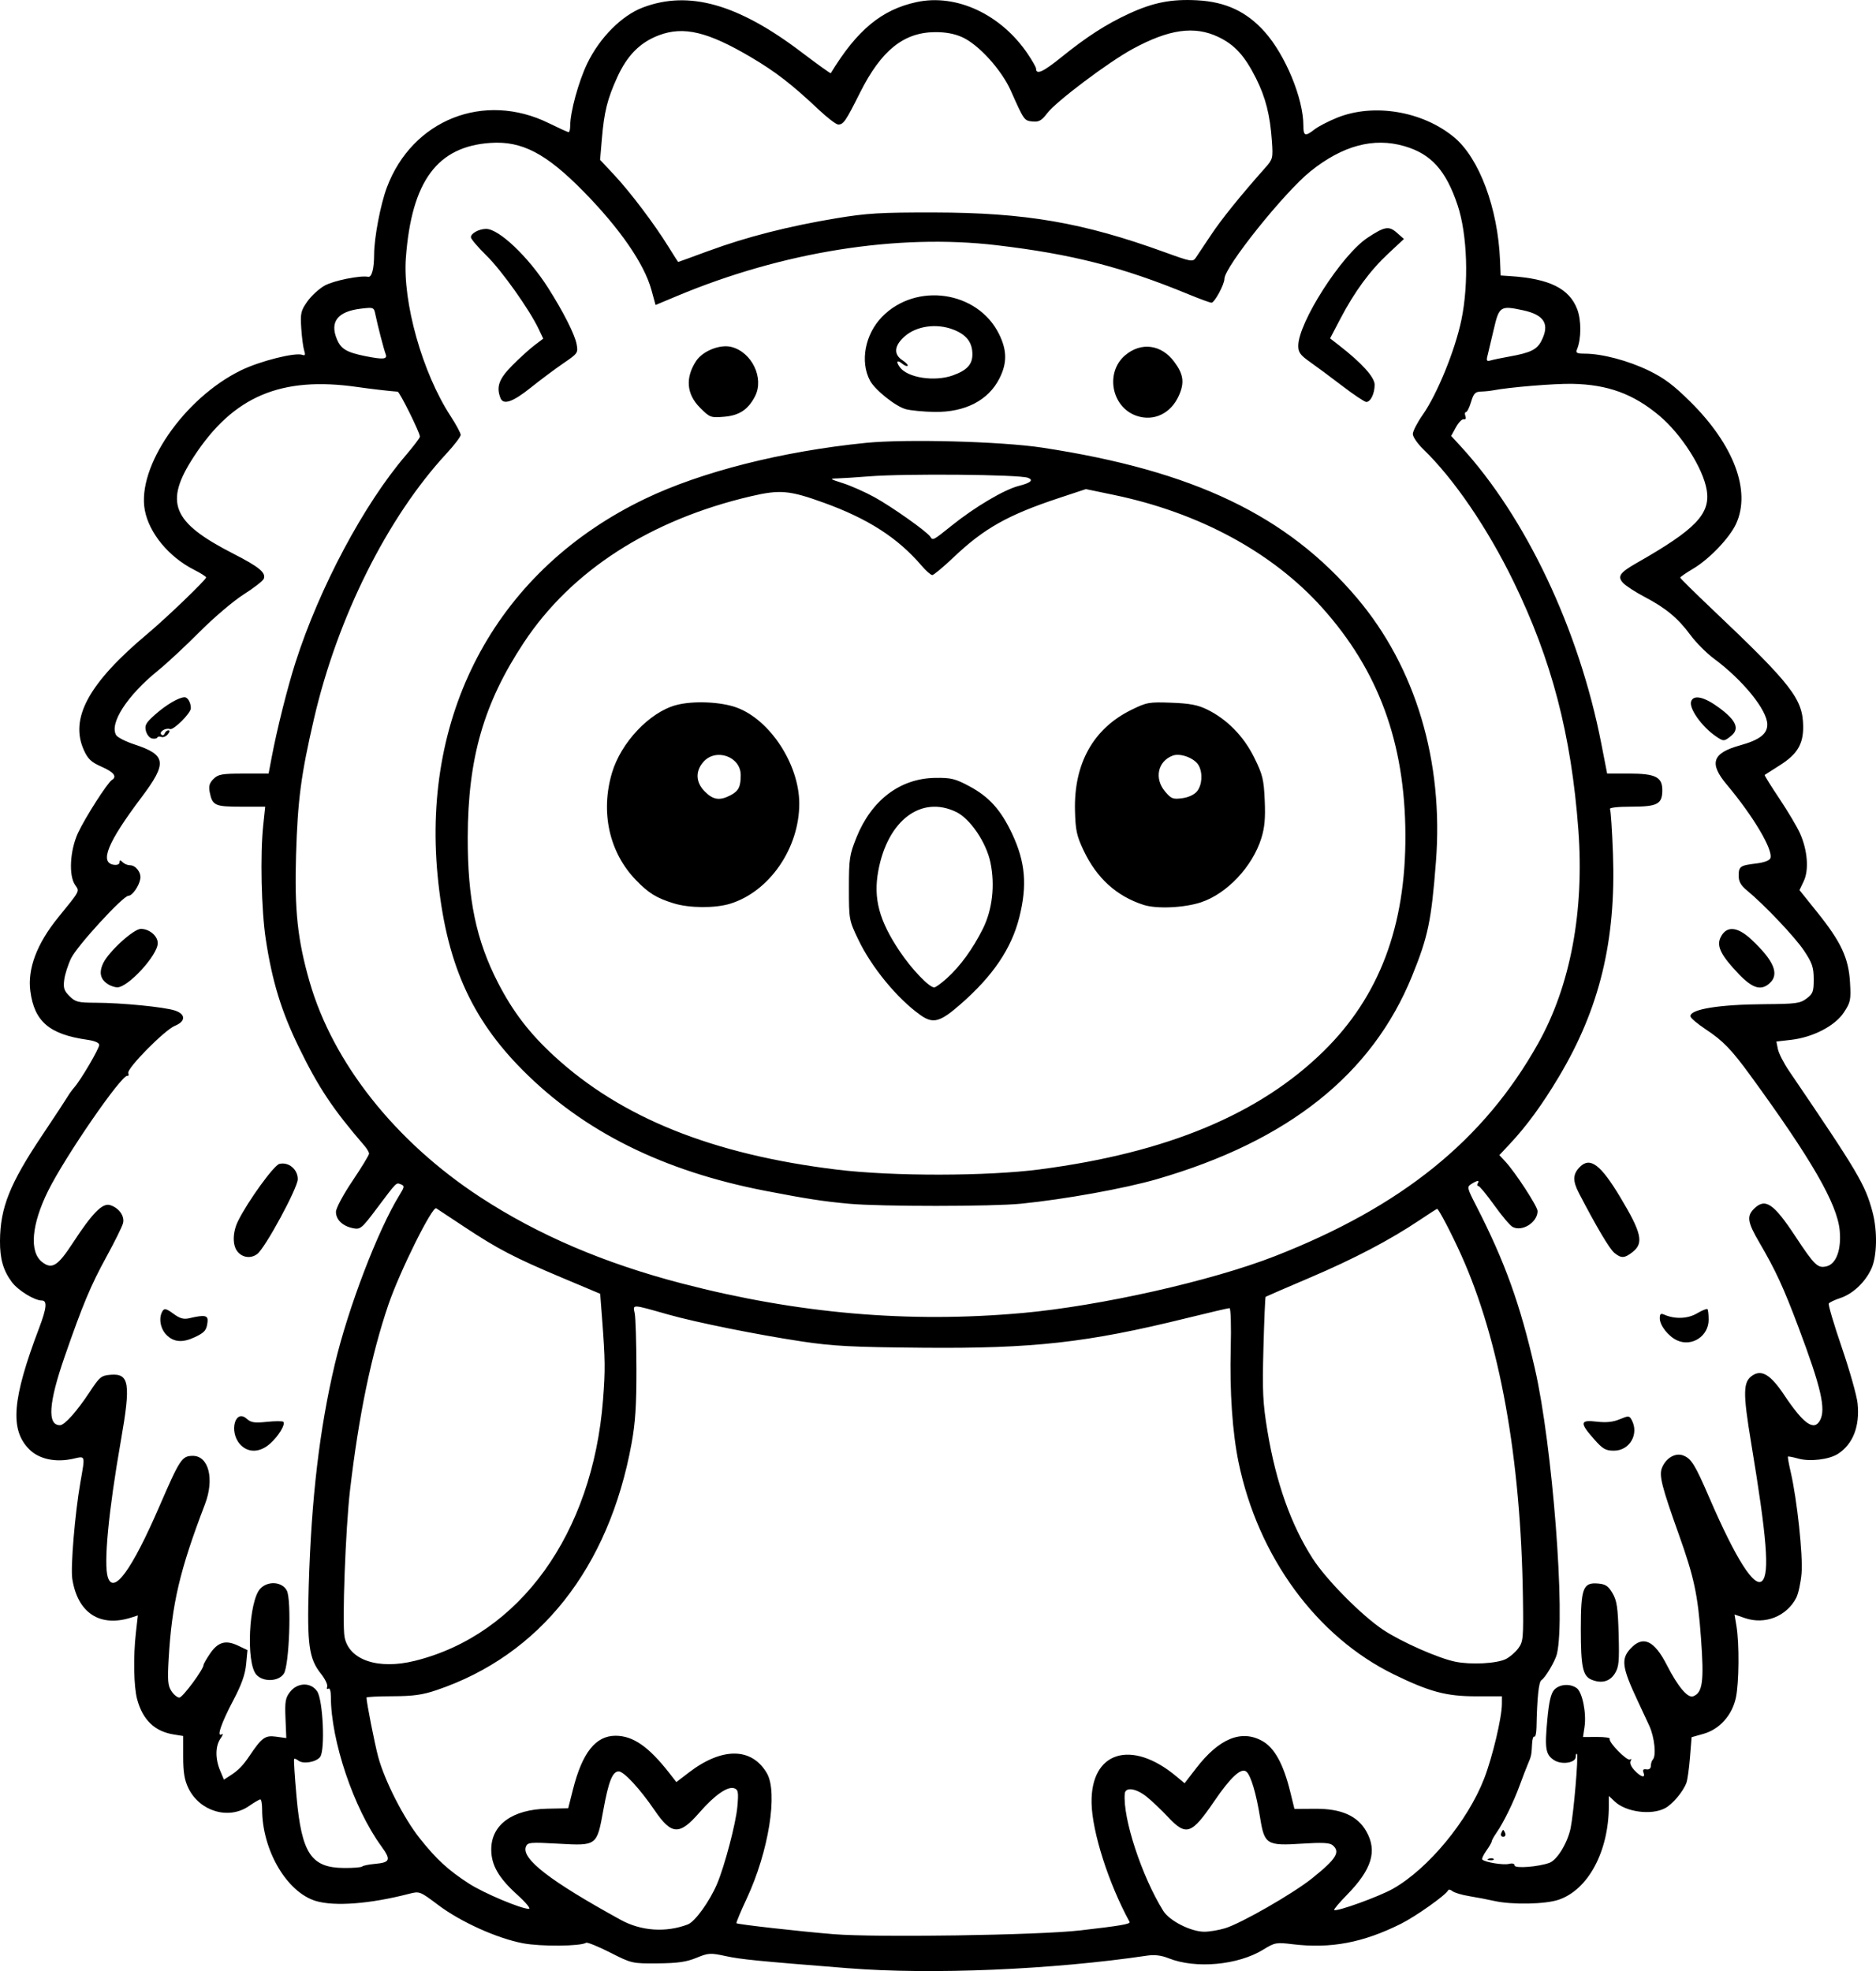 <?xml version="1.0" encoding="UTF-8" standalone="no"?>
<!-- Created with Inkscape (http://www.inkscape.org/) -->

<svg
   width="194.973mm"
   height="204.887mm"
   viewBox="0 0 194.973 204.887"
   version="1.1"
   id="svg1"
   xml:space="preserve"
   xmlns="http://www.w3.org/2000/svg"
   xmlns:svg="http://www.w3.org/2000/svg"><defs
     id="defs1"><clipPath
       clipPathUnits="userSpaceOnUse"
       id="clipPath415"><path
         id="path416"
         style="fill:#ff0000;fill-opacity:1;fill-rule:nonzero;stroke:none;stroke-width:0.265"
         d="m 193.414,-378.487 v 200.332 H 414.19 V -378.487 Z m 125.185,115.62 c 0.029,-0.001 0.058,-0.001 0.086,0 0.222,0.009 0.396,0.099 0.532,0.23 0.096,-0.026 0.189,-0.042 0.278,-0.046 0.944,-0.045 1.456,1.103 0.352,2.26 -0.768,0.805 -1.597,1.548 -2.421,2.295 -1.376,1.232 -2.746,2.472 -4.103,3.726 -0.664,0.607 -0.348,0.315 -0.948,0.875 -0.276,0.258 -0.549,0.422 -0.804,0.514 -0.316,0.278 -0.615,0.575 -0.936,0.848 -0.891,0.739 -1.764,1.501 -2.603,2.299 -0.648,0.638 -1.27,1.301 -1.93,1.928 -0.383,0.356 -0.796,0.675 -1.199,1.007 -0.03,0.443 -0.372,0.942 -1.123,1.287 -0.697,0.32 -1.402,0.626 -2.091,0.963 -0.796,0.395 -1.593,0.788 -2.409,1.139 -2.043,0.881 -2.873,-1.197 -0.835,-2.087 0.008,-0.003 0.016,-0.007 0.024,-0.011 0.164,-0.132 0.362,-0.257 0.608,-0.362 0.158,-0.068 0.314,-0.14 0.47,-0.21 0.472,-0.241 0.936,-0.496 1.405,-0.744 0.634,-0.35 1.261,-0.72 1.85,-1.142 0.618,-0.45 1.19,-0.957 1.753,-1.473 0.66,-0.626 1.28,-1.292 1.931,-1.928 0.87,-0.825 1.771,-1.616 2.694,-2.38 0.99,-0.842 1.963,-1.707 2.894,-2.614 0.015,-0.188 0.058,-0.387 0.171,-0.598 -0.698,-0.318 -0.808,-1.351 0.349,-2.168 0.93,-0.656 0.456,-0.33 1.422,-0.976 1.026,-0.667 2.077,-1.301 3.163,-1.868 0.493,-0.515 1.006,-0.75 1.42,-0.766 z m 6.408,0.61 c 0.546,0.023 0.894,0.542 0.762,1.324 0.153,0.156 0.266,0.389 0.346,0.667 0.061,-0.009 0.123,-0.016 0.184,-0.016 0.795,0 1.58,0.786 1.563,2.36 -0.009,0.792 0.123,1.575 0.263,2.352 0.255,1.178 0.522,2.355 0.792,3.53 0.562,0.299 1.026,1.032 1.065,2.202 0.035,1.063 0.136,2.123 0.21,3.184 0.036,0.154 0.072,0.308 0.109,0.462 0.258,1.152 0.528,2.301 0.771,3.457 0.197,0.917 0.393,1.834 0.581,2.753 0.096,0.537 0.18,1.076 0.262,1.615 0.368,2.429 -1.468,3.251 -2.514,2.015 -0.791,0.066 -1.648,-0.65 -1.781,-2.216 -0.09,-1.063 -0.181,-2.127 -0.27,-3.191 -0.535,0.708 -1.449,0.755 -2.084,0.041 0.022,0.885 0.011,1.772 0.052,2.657 0.143,3.143 -3.033,3.287 -3.175,0.144 -0.037,-0.821 -0.064,-1.641 -0.085,-2.462 -0.066,0.18 -0.05,0.141 -0.146,0.406 -1.078,2.956 -4.064,1.866 -2.986,-1.089 0.79,-2.165 0.392,-1.064 1.193,-3.305 0.666,-1.943 1.362,-3.904 1.737,-5.929 -0.058,-0.708 -0.139,-1.413 -0.261,-2.114 -0.074,-0.429 -0.079,-0.812 -0.032,-1.146 -0.733,-0.047 -1.215,-0.931 -0.519,-2.121 0.476,-0.813 0.939,-1.634 1.398,-2.457 0.367,-0.666 0.748,-1.328 1.096,-2.003 0.414,-0.803 0.994,-1.138 1.472,-1.117 z m 83.173,12.255 h 5.3e-4 5.3e-4 c 0.698,0.004 1.457,0.611 1.771,1.951 0.137,0.583 0.211,1.178 0.269,1.773 0.047,0.521 0.068,1.043 0.082,1.565 0.012,0.62 0.024,1.24 0,1.859 -0.042,0.571 -0.084,1.141 -0.112,1.713 -0.006,0.559 -0.064,1.114 -0.155,1.666 -0.006,0.038 -0.022,0.074 -0.029,0.113 0.102,0.334 0.159,0.733 0.138,1.216 -0.034,0.804 -0.253,1.584 -0.471,2.353 -0.256,0.836 -0.509,1.673 -0.781,2.504 -0.256,0.754 -0.529,1.503 -0.815,2.246 -0.248,0.701 -0.553,1.38 -0.859,2.057 -0.246,0.509 -0.502,1.013 -0.726,1.533 -0.231,0.557 -0.5,1.096 -0.778,1.63 -0.321,0.604 -0.657,1.198 -0.994,1.793 -0.313,0.52 -0.632,1.035 -0.958,1.547 -0.233,0.545 -0.461,1.092 -0.713,1.629 -0.524,1.183 -1.17,2.302 -1.836,3.409 -0.256,0.425 -0.526,0.841 -0.8,1.254 -0.099,0.199 -0.181,0.405 -0.286,0.602 -0.493,0.895 -1.076,1.738 -1.669,2.569 -0.629,0.861 -1.337,1.654 -2.074,2.422 -0.622,0.606 -1.248,1.208 -1.868,1.815 -0.002,0.003 -0.005,0.007 -0.007,0.01 -0.239,0.308 -0.488,0.546 -0.737,0.723 -0.742,0.737 -1.489,1.468 -2.207,2.228 -0.589,0.648 -1.197,1.278 -1.797,1.917 -1.055,1.123 -2.145,1.17 -2.734,0.661 -0.372,0.369 -0.742,0.739 -1.12,1.102 -0.431,0.395 -0.883,0.763 -1.351,1.109 -0.109,0.099 -0.216,0.2 -0.326,0.299 -1.426,1.256 -2.955,2.382 -4.536,3.432 -0.942,0.623 -1.892,1.236 -2.865,1.81 -0.726,0.414 -1.496,0.727 -2.299,0.95 -0.988,0.231 -2.003,0.298 -3.014,0.352 -0.908,0.039 -1.816,0.044 -2.722,0.1 -0.788,0.054 -1.576,0.074 -2.362,0.148 -0.324,0.032 -0.648,0.059 -0.973,0.086 -1.374,0.114 -2.196,-0.431 -2.422,-1.101 -1.25,0.205 -2.498,0.427 -3.754,0.592 -2.835,0.262 -5.685,0.38 -8.529,0.18 -1.846,-0.131 -3.714,-0.229 -5.522,-0.653 -2.038,0.037 -4.076,0.052 -6.114,0.013 -2.052,-0.059 -4.109,-0.1 -6.149,-0.339 -0.569,-0.067 -1.023,-0.227 -1.367,-0.441 -1.147,0.008 -1.89,-1.325 -0.719,-3.033 0.569,-0.83 1.159,-1.645 1.732,-2.473 0.92,-1.364 1.822,-2.74 2.666,-4.153 0.564,-0.939 1.118,-1.905 1.595,-2.885 0.603,-1.237 1.485,-1.807 2.191,-1.81 0.908,-0.004 1.526,0.928 0.893,2.581 -0.505,1.317 -1.23,2.542 -1.953,3.749 -0.873,1.46 -1.806,2.883 -2.756,4.294 -0.069,0.099 -0.139,0.198 -0.208,0.297 0.267,-0.098 0.575,-0.169 0.929,-0.203 2.699,-0.255 5.408,-0.384 8.115,-0.516 3.692,-0.167 7.383,-0.354 11.075,-0.529 0.098,-0.005 0.193,-0.006 0.286,-0.004 1.934,0.035 2.58,1.406 1.859,2.338 0.222,0.144 0.371,0.324 0.486,0.515 0.399,-0.031 0.798,-0.057 1.197,-0.095 2.205,-0.297 4.398,-0.679 6.592,-1.045 1.826,-0.302 3.642,-0.656 5.448,-1.059 1.185,-0.253 2.352,-0.574 3.521,-0.891 0.214,-0.33 0.542,-0.66 1.008,-0.959 2.032,-1.304 4.072,-2.597 6.128,-3.863 1.424,-0.88 2.861,-1.748 4.198,-2.759 0.575,-0.435 1.132,-0.673 1.623,-0.759 0.257,-0.412 0.52,-0.82 0.785,-1.227 0.423,-0.674 0.869,-1.332 1.298,-2.002 0.281,-0.407 0.542,-0.829 0.792,-1.256 0.597,-1.017 1.357,-1.426 1.989,-1.396 0.088,0.004 0.154,0.053 0.235,0.075 1.041,-1.307 2.093,-2.604 3.17,-3.882 1.092,-1.316 2.23,-2.613 3.167,-4.047 0.49,-0.75 1.062,-1.176 1.593,-1.34 0.207,-0.473 0.415,-0.946 0.623,-1.42 0.297,-0.7 0.616,-1.391 0.946,-2.075 0.271,-0.485 0.527,-0.98 0.748,-1.49 0.016,-0.04 0.028,-0.081 0.044,-0.12 0.225,-0.595 0.447,-1.191 0.693,-1.778 0.174,-0.392 0.347,-0.785 0.523,-1.177 0.081,-0.218 0.157,-0.437 0.241,-0.654 0.245,-0.701 0.501,-1.399 0.749,-2.099 0.233,-0.641 0.487,-1.273 0.736,-1.908 0.14,-0.402 0.285,-0.802 0.429,-1.202 0.11,-0.406 0.218,-0.813 0.274,-1.231 0.094,-0.567 0.177,-1.136 0.303,-1.697 0.097,-0.587 0.205,-1.174 0.205,-1.771 0.012,-0.461 10e-4,-0.92 -0.066,-1.378 -0.085,-0.585 -0.035,-1.064 0.093,-1.452 -0.01,-0.195 -0.013,-0.39 -0.03,-0.584 -0.041,-0.438 -0.093,-0.876 -0.189,-1.306 h -5.3e-4 c -0.382,-1.727 0.413,-2.725 1.31,-2.722 z m -92.665,4.052 c 1.48,0.002 2.088,1.784 0.205,3.207 -0.692,0.523 -1.379,1.053 -2.099,1.537 -1.117,0.729 -2.257,1.42 -3.415,2.08 0.032,0.208 0.049,0.529 0.062,0.912 1.312,1.226 1.161,1.353 0.15,1.836 -0.051,0.024 -0.083,0.038 -0.131,0.06 -0.034,0.183 -0.293,0.216 -0.546,0.254 -0.271,0.123 -0.543,0.245 -0.907,0.408 -1.954,0.876 -3.899,1.786 -5.772,2.827 2.609,-0.862 5.203,-1.778 7.743,-2.826 1.719,-0.697 3.428,-1.513 5.259,-1.866 0.29,-0.056 0.555,-0.08 0.796,-0.077 2.331,0.025 2.366,2.549 -0.402,3.231 -1.539,0.38 -2.993,1.063 -4.458,1.657 -2.627,1.084 -5.31,2.029 -8.008,2.921 -1.247,0.383 -2.484,0.798 -3.708,1.246 -1.459,0.535 -2.457,0.075 -2.746,-0.655 -2.401,1.951 -4.631,0.181 -2.507,-1.964 -0.624,0.277 -1.25,0.546 -1.88,0.808 -0.07,0.048 -0.132,0.076 -0.186,0.077 -0.239,0.099 -0.475,0.203 -0.715,0.299 -0.604,-0.153 -1.637,0.139 -1.811,-0.459 -0.643,-2.207 0.65,-2.589 1.838,-3.163 0.403,-0.195 0.807,-0.386 1.21,-0.579 1.959,-0.937 0.904,-0.423 2.947,-1.434 2.65,-1.334 5.303,-2.66 7.941,-4.017 1.098,-0.901 2.211,-1.784 3.35,-2.632 0.952,-0.702 1.914,-1.393 2.918,-2.021 0.583,-0.365 1.123,-0.524 1.583,-0.532 0.283,-0.005 0.534,0.049 0.748,0.145 0.274,-0.206 0.555,-0.403 0.829,-0.61 0.627,-0.474 1.218,-0.672 1.712,-0.671 z m 11.179,22.28 c 0.732,-0.04 1.506,0.614 1.702,2.075 0.1,0.747 0.137,1.498 0.146,2.251 0.584,-0.916 1.157,-1.84 1.786,-2.725 0.626,-0.882 1.322,-1.236 1.894,-1.214 1.093,0.042 1.74,1.453 0.605,3.178 -0.195,0.296 -0.39,0.591 -0.584,0.886 0.147,0.169 0.236,0.402 0.291,0.662 0.63,0.309 0.993,1.196 0.546,2.531 -0.491,1.466 -0.971,2.936 -1.435,4.411 -0.104,0.328 -0.208,0.657 -0.312,0.985 -0.711,2.244 -2.586,2.271 -3.087,0.886 -0.715,0.227 -1.411,-0.113 -1.655,-0.885 -0.745,1.14 -1.492,2.279 -2.236,3.42 -1.719,2.635 -4.38,0.899 -2.662,-1.736 1.174,-1.801 2.341,-3.607 3.529,-5.398 0.126,-0.189 0.36,-0.542 0.543,-0.814 -0.274,-0.399 -0.449,-0.978 -0.434,-1.739 0.028,-1.375 0.086,-2.758 -0.062,-4.128 -0.181,-1.662 0.595,-2.598 1.425,-2.644 z m -58.075,6.879 c 0.502,-7.9e-4 0.964,0.304 1.203,0.867 0.284,-0.323 0.634,-0.506 0.993,-0.506 0.794,0 1.592,0.787 1.601,2.36 0.006,0.975 -0.079,1.947 -0.145,2.919 -0.213,3.139 -3.384,2.924 -3.171,-0.215 0.018,-0.273 0.023,-0.548 0.042,-0.821 -1.178,1.691 -3.333,0.669 -2.572,-1.931 0.072,-0.245 0.148,-0.49 0.213,-0.737 0.348,-1.332 1.131,-1.935 1.836,-1.936 z m 9.724,1.391 c 0.906,0.029 1.679,1.055 1.221,2.764 -0.109,0.408 -0.303,0.783 -0.505,1.151 -1.515,2.757 -4.36,1.164 -2.773,-1.553 0.088,-0.15 0.178,-0.301 0.222,-0.471 0.346,-1.332 1.131,-1.913 1.835,-1.891 z m 49.973,7.283 c 0.985,0.016 1.616,1.072 0.783,2.744 -0.752,1.511 -1.893,2.799 -2.995,4.064 -1.128,1.258 -2.353,2.424 -3.586,3.577 -1.151,1.076 -2.27,1.03 -2.811,0.447 -0.181,0.141 -0.363,0.281 -0.544,0.421 -0.09,0.494 -0.391,1.048 -0.972,1.585 -1.192,1.105 -2.463,2.122 -3.739,3.127 -1.24,0.992 -2.548,1.892 -3.864,2.779 -1.531,1.032 -2.773,0.55 -3.013,-0.379 -0.759,0.393 -1.529,0.762 -2.337,1.038 -2.977,1.019 -3.684,-1.895 -0.77,-3.084 0.465,-0.19 0.919,-0.403 1.367,-0.626 0.084,-0.072 0.133,-0.147 0.23,-0.218 1.628,-1.176 3.259,-2.349 4.957,-3.424 0.735,-0.459 1.478,-0.908 2.221,-1.356 1.472,-1.186 2.952,-2.362 4.405,-3.572 1.604,-1.376 3.248,-2.724 4.679,-4.284 0.665,-0.725 1.358,-1.026 1.932,-1.027 0.336,-5.3e-4 0.63,0.104 0.856,0.286 0.347,-0.229 0.681,-0.396 0.976,-0.454 0.017,-0.029 0.041,-0.053 0.058,-0.082 0.653,-1.099 1.494,-1.575 2.168,-1.564 z m -46.173,3.273 c 0.732,-0.013 1.466,0.671 1.574,2.142 0.05,0.683 0.12,1.361 0.282,2.028 0.742,3.057 -2.388,3.794 -3.094,0.728 -0.175,-0.76 -0.295,-1.527 -0.334,-2.306 -0.085,-1.669 0.743,-2.577 1.573,-2.592 z" /></clipPath><clipPath
       clipPathUnits="userSpaceOnUse"
       id="clipPath466"><path
         id="path467"
         style="fill:#ff0000;fill-opacity:1;fill-rule:nonzero;stroke:none;stroke-width:0.265"
         d="m 189.639,-381.081 v 221.896 h 202.976 v -221.896 z m 32.426,48.156 c 2.224,-0.071 2.295,2.176 0.071,2.246 l -0.949,0.03 c -1.193,0.047 -2.386,0.102 -3.574,0.219 -2.214,0.218 -2.387,-2.023 -0.173,-2.241 1.216,-0.119 2.438,-0.175 3.659,-0.223 0.322,-0.01 0.644,-0.021 0.965,-0.031 z m 118.92,15.325 c 0.215,-0.006 0.457,0.022 0.726,0.093 1.092,0.291 2.208,0.472 3.321,0.665 1.191,-0.039 2.383,-0.044 3.575,-0.056 0.285,-0.003 0.57,-0.005 0.855,-0.008 2.225,-0.02 2.245,2.228 0.02,2.247 l -0.852,0.008 c -0.879,0.009 -1.758,0.015 -2.637,0.033 -0.281,0.085 -0.61,0.127 -1.027,0.054 -0.037,-0.007 -0.074,-0.016 -0.111,-0.022 -0.13,0.005 -0.26,0.007 -0.39,0.013 -0.618,0.026 -1.078,-0.128 -1.374,-0.366 -0.624,-0.119 -1.253,-0.211 -1.868,-0.374 -1.882,-0.499 -1.743,-2.242 -0.239,-2.287 z m 21.866,17.458 c 0.182,0.002 0.363,0.006 0.545,0.012 1.069,0.044 2.117,0.251 3.157,0.487 0.962,0.246 1.908,0.55 2.855,0.848 0.852,0.291 1.706,0.573 2.564,0.844 0.769,0.225 1.546,0.421 2.323,0.616 0.561,0.141 1.112,0.319 1.671,0.463 0.321,0.106 0.649,0.176 0.979,0.244 0.34,0.066 0.671,0.17 1,0.278 0.068,0.027 0.135,0.054 0.203,0.081 2.065,0.828 1.091,3.121 -0.871,2.072 -0.011,-0.006 -0.023,-0.012 -0.035,-0.018 -0.249,-0.082 -0.498,-0.164 -0.756,-0.212 -0.365,-0.076 -0.73,-0.153 -1.085,-0.269 -0.554,-0.144 -1.099,-0.316 -1.654,-0.458 -0.821,-0.206 -1.642,-0.413 -2.454,-0.653 -0.857,-0.271 -1.711,-0.551 -2.562,-0.843 -0.889,-0.28 -1.776,-0.565 -2.678,-0.8 -0.905,-0.206 -1.815,-0.393 -2.745,-0.433 -0.623,-0.025 -1.245,-0.012 -1.867,0.039 -2.217,0.183 -2.44,-2.042 -0.224,-2.236 0.543,-0.048 1.087,-0.066 1.632,-0.061 z m -1.904,27.529 c 0.635,0.009 1.245,0.177 1.848,0.375 1.225,0.5 2.376,1.166 3.522,1.823 0.999,0.592 1.97,1.23 2.948,1.856 0.711,0.452 1.431,0.888 2.131,1.357 0.398,0.279 0.204,0.142 0.582,0.408 1.819,1.28 0.526,3.119 -1.293,1.838 -0.362,-0.255 -0.183,-0.129 -0.539,-0.379 -0.687,-0.46 -1.395,-0.886 -2.092,-1.331 -0.947,-0.606 -1.886,-1.224 -2.853,-1.798 -1.019,-0.584 -2.041,-1.174 -3.12,-1.642 -0.46,-0.158 -0.916,-0.293 -1.408,-0.252 -2.217,0.184 -2.221,-2.113 0,-2.247 0.092,-0.006 0.183,-0.008 0.273,-0.006 z m -0.573,11.317 c 0.453,-0.019 1.015,0.259 1.492,0.943 0.516,0.741 1.156,1.389 1.761,2.057 0.695,0.743 1.317,1.547 1.906,2.376 1.094,1.54 -0.065,2.69 -1.226,1.898 -0.419,0.289 -1.128,0.237 -1.848,-0.453 -0.346,-0.332 -0.697,-0.659 -1.064,-0.969 -0.488,-0.402 -0.976,-0.82 -1.539,-1.114 -1.603,-0.836 -1.347,-2.3 -0.114,-2.314 0.153,-0.002 0.322,0.02 0.504,0.067 -0.108,-0.146 -0.234,-0.28 -0.332,-0.433 -0.749,-1.172 -0.296,-2.027 0.459,-2.058 z m -24.395,34.343 c 0.989,0.002 1.447,1.091 0.252,2.153 -1.08,0.96 -2.376,1.633 -3.645,2.304 -1.967,1.04 -3.018,-0.949 -1.05,-1.987 1.073,-0.566 2.166,-1.129 3.105,-1.906 0.482,-0.399 0.95,-0.565 1.337,-0.564 z m 10.502,15.056 c 0.335,-0.011 0.699,0.184 0.996,0.577 0.694,0.262 1.171,0.841 1.609,1.418 0.402,0.519 0.72,1.093 1.043,1.662 0.247,0.423 0.483,0.854 0.703,1.292 0.194,0.392 0.381,0.787 0.561,1.185 0.154,0.335 0.247,0.694 0.392,1.032 0.154,0.376 0.318,0.747 0.452,1.131 0.137,0.393 0.256,0.793 0.391,1.187 0.135,0.359 0.26,0.724 0.368,1.092 0.091,0.282 0.199,0.559 0.303,0.836 0.071,0.216 0.188,0.404 0.299,0.599 0.126,0.215 0.254,0.429 0.397,0.634 0.183,0.248 0.317,0.526 0.471,0.792 0.195,0.319 0.344,0.655 0.452,1.013 0.123,0.321 0.184,0.66 0.23,0.999 0.022,0.326 0.075,0.646 0.132,0.967 0.073,0.485 0.149,0.97 0.205,1.457 0.054,0.537 0.119,1.072 0.162,1.61 0.039,0.435 0.11,0.865 0.177,1.296 0.081,0.344 0.147,0.691 0.195,1.041 0.043,0.362 0.059,0.726 0.069,1.09 0.04,0.42 0.072,0.84 0.093,1.261 0.024,0.531 0.031,1.062 0.037,1.593 0.005,0.563 -0.029,1.126 -0.079,1.686 -0.051,0.555 -0.152,1.104 -0.267,1.648 -0.13,0.6 -0.358,1.171 -0.579,1.742 -0.208,0.555 -0.389,1.119 -0.565,1.685 -0.138,0.4 -0.255,0.807 -0.349,1.22 -0.498,2.168 -2.695,1.659 -2.19,-0.507 0.079,-0.338 0.183,-0.669 0.285,-1.001 -0.194,-0.191 -0.314,-0.513 -0.382,-0.896 -0.382,0.087 -0.788,-0.002 -1.206,-0.409 -0.171,-0.167 -0.191,-0.439 -0.287,-0.658 -0.004,-0.116 -0.007,-0.233 -0.01,-0.349 -0.035,-1.245 0.785,-0.379 1.451,0.24 0.01,-0.334 0.019,-0.669 0.027,-1.003 -0.068,-0.014 -0.144,-0.027 -0.232,-0.039 -0.132,-0.018 -0.241,1.8e-4 -0.325,0.029 -0.008,0.007 -0.016,0.015 -0.024,0.022 -0.227,0.196 -0.188,0.051 0.024,-0.022 0.077,-0.068 0.15,-0.141 0.225,-0.211 0.116,-0.117 0.232,-0.235 0.346,-0.353 0.001,-0.052 0.003,-0.103 0.004,-0.155 0.018,-1.535 -0.013,-3.071 -0.031,-4.606 -0.035,-1.817 -0.086,-3.633 -0.206,-5.447 -0.088,-1.2 -0.143,-2.418 -0.456,-3.585 -0.216,-0.808 -0.095,-1.444 0.181,-1.814 -0.142,-0.253 -0.284,-0.505 -0.381,-0.779 -0.124,-0.333 -0.254,-0.664 -0.358,-1.004 -0.093,-0.333 -0.215,-0.659 -0.333,-0.983 -0.08,-0.233 -0.156,-0.467 -0.232,-0.701 -0.022,1.47 -1.692,1.723 -2.262,-0.112 -0.495,-1.593 -0.247,-0.785 -0.743,-2.424 -0.517,-1.684 -1.028,-3.37 -1.566,-5.048 -0.382,-1.192 0.134,-1.908 0.78,-1.93 z m 41.837,10.034 c 0.562,0.001 1.122,0.558 1.12,1.671 -1.4e-4,0.068 1.3e-4,0.136 0,0.204 -0.001,0.516 -0.002,1.032 -0.008,1.548 -0.007,0.6 -0.017,1.201 -0.052,1.801 -0.048,0.727 -0.107,1.458 -0.291,2.165 -0.208,0.656 -0.505,1.265 -0.968,1.783 -0.394,0.43 -0.826,0.824 -1.311,1.151 -0.482,0.329 -0.969,0.655 -1.49,0.917 -0.623,0.272 -1.269,0.487 -1.959,0.47 -0.552,-0.02 -1.103,-0.075 -1.648,-0.172 -2.191,-0.389 -1.756,-2.553 0.441,-2.203 0.422,0.067 0.848,0.12 1.276,0.13 0.351,-7.9e-4 0.67,-0.14 0.984,-0.281 0.389,-0.218 0.761,-0.465 1.129,-0.716 0.332,-0.231 0.643,-0.494 0.908,-0.799 0.235,-0.273 0.393,-0.586 0.487,-0.931 0.123,-0.545 0.163,-1.104 0.199,-1.66 0.031,-0.56 0.04,-1.12 0.046,-1.681 0.005,-0.509 0.007,-1.018 0.008,-1.527 v -0.203 c 0.002,-1.113 0.565,-1.668 1.127,-1.667 z" /></clipPath><clipPath
       clipPathUnits="userSpaceOnUse"
       id="clipPath477"><path
         id="path478"
         style="fill:#ff0000;fill-opacity:1;fill-rule:nonzero;stroke:none;stroke-width:0.265"
         d="m 166.261,-357.83 v 149.824 h 187.289 v -149.824 z m 35.148,74.609 c 1.38,0.015 2.225,1.481 1.063,3.854 -1.038,2.119 -2.834,3.736 -4.622,5.219 l -1.115,0.833 c -3.565,2.663 -6.259,-0.959 -2.683,-3.607 l 0.944,-0.699 c 1.226,-0.995 2.446,-2.073 3.303,-3.416 0.972,-1.524 2.166,-2.194 3.11,-2.184 z m 4.08,0.111 c 0.372,-0.045 1.1,1.562 1.99,2.394 0.325,0.081 0.664,0.24 0.999,0.483 0.385,-0.021 0.784,-0.283 1.189,-0.965 0.009,-0.015 0.051,-0.119 0.103,-0.067 0.081,0.083 0.126,0.195 0.201,0.284 0.153,0.181 0.319,0.352 0.482,0.525 0.841,0.892 0.803,0.838 1.717,1.738 1.262,1.262 0.645,0.642 1.852,1.859 3.074,3.098 0.063,6.167 -3.011,3.305 -0.875,0.803 -2.537,0.66 -3.932,-1.219 -0.471,-0.635 -0.959,-1.264 -1.303,-1.981 -0.658,-1.371 -0.647,-2.473 -0.258,-3.175 -0.139,-0.369 -0.255,-0.75 -0.309,-1.161 -0.032,-0.246 0.006,-0.496 0.009,-0.745 h -5.2e-4 c 0.01,-0.904 0.106,-1.256 0.272,-1.276 z" /></clipPath><clipPath
       clipPathUnits="userSpaceOnUse"
       id="clipPath484"><path
         id="path485"
         style="fill:#ff0000;fill-opacity:1;fill-rule:nonzero;stroke:none;stroke-width:0.265"
         d="m 176.1,-387.884 v 228.434 h 199.078 v -228.434 z m 101.577,158.962 c 3.29,0.049 4.385,3.826 0.158,6.336 -2.311,1.372 -4.871,2.198 -7.438,2.936 -1.548,0.387 -3.106,0.734 -4.658,1.105 -6.12,1.463 -7.598,-4.721 -1.477,-6.183 1.462,-0.349 2.928,-0.68 4.389,-1.034 2,-0.567 3.998,-1.181 5.815,-2.215 1.197,-0.681 2.29,-0.959 3.211,-0.945 z m -65.574,27.794 c 0.788,-0.012 1.728,0.199 2.792,0.708 1.257,0.602 2.527,1.171 3.797,1.744 5.736,2.588 3.122,8.383 -2.614,5.794 -1.144,-0.516 -2.302,-1.006 -3.415,-1.586 -4.535,-2.361 -3.974,-6.608 -0.56,-6.661 z" /></clipPath><clipPath
       clipPathUnits="userSpaceOnUse"
       id="clipPath507"><path
         id="path508"
         style="fill:#ff0000;fill-opacity:1;fill-rule:nonzero;stroke:none;stroke-width:0.265"
         d="m 206.099,-418.087 v 247.842 h 215.29 v -247.842 z m 208.756,165.24 c 1.547,-0.003 2.969,1.561 2.8,4.703 -0.118,2.196 -0.653,4.349 -1.195,6.471 -0.661,2.498 -1.464,4.95 -2.335,7.381 -0.433,1.207 -1,2.359 -1.549,3.516 -0.446,0.94 -0.985,1.573 -1.546,2.078 -0.1,0.241 -0.203,0.482 -0.302,0.723 -1.174,2.954 -2.453,5.865 -3.762,8.761 -0.159,0.353 -0.36,0.58 -0.541,0.87 -0.061,0.191 -0.178,0.401 -0.261,0.599 0.862,1.048 0.803,2.93 -0.984,5.056 -1.416,1.684 -3.146,3.071 -4.865,4.432 l -0.883,0.656 c -3.608,2.679 -6.572,0.83 -6.129,-1.806 -1.273,0.366 -2.553,0.709 -3.818,1.104 -0.039,1.246 -0.934,2.684 -2.981,3.756 -0.5,0.262 -1,0.524 -1.501,0.786 -2.415,1.212 -4.844,2.42 -7.45,3.172 -5.768,1.663 -7.69,-3.796 -2.608,-5.818 -0.35,-1.42 0.484,-3.241 3.117,-4.392 2.222,-0.972 4.46,-1.907 6.754,-2.697 3.207,-1.071 6.448,-2.037 9.721,-2.886 0.761,-0.197 1.456,-0.275 2.077,-0.257 0.442,0.013 0.845,0.077 1.209,0.178 0.38,-0.527 0.242,-0.34 0.691,-0.949 0.622,-0.873 1.263,-1.735 1.776,-2.679 0.212,-0.39 0.436,-0.736 0.669,-1.041 0.083,-0.24 0.098,-0.451 0.212,-0.703 1.28,-2.83 2.529,-5.675 3.676,-8.561 1.026,-2.494 2.09,-4.979 2.91,-7.551 0.464,-1.456 1.159,-2.517 1.924,-3.205 0.21,-0.699 0.43,-1.395 0.618,-2.101 0.414,-1.611 0.819,-3.237 0.996,-4.894 0.336,-3.128 2.009,-4.699 3.556,-4.703 z" /></clipPath><clipPath
       clipPathUnits="userSpaceOnUse"
       id="clipPath521"><path
         id="path522"
         style="fill:#ff0000;fill-opacity:1;fill-rule:nonzero;stroke:none;stroke-width:0.265"
         d="m 75.264,-410.475 v 216.904 H 258.979 v -216.904 z m 126.087,48.274 c 3.272,-0.058 4.469,3.101 1.895,5.296 0.47,1.385 -0.23,3.281 -2.758,4.652 -2.077,1.127 -4.201,2.181 -6.137,3.546 -4.994,3.52 -8.841,-0.829 -4.459,-4.55 -0.474,-1.231 0.051,-2.981 2.155,-4.571 1.464,-1.107 3.058,-2.02 4.683,-2.867 1.432,-0.67 0.712,-0.354 2.16,-0.949 0.909,-0.374 1.736,-0.544 2.46,-0.557 z m -30.467,68.021 c 2.809,-0.018 3.832,3.647 0.227,6.694 -1.379,1.166 -2.848,2.213 -4.345,3.22 -1.019,0.737 -0.495,0.365 -1.573,1.114 -5.168,3.591 -8.796,-1.637 -3.624,-5.222 1.043,-0.723 0.491,-0.334 1.655,-1.17 1.507,-1.008 2.947,-2.099 4.361,-3.231 1.228,-0.983 2.363,-1.399 3.299,-1.405 z" /></clipPath><clipPath
       clipPathUnits="userSpaceOnUse"
       id="clipPath611"><path
         id="path612"
         style="fill:#ff0000;fill-opacity:1;fill-rule:nonzero;stroke:none;stroke-width:0.265"
         d="m 90.901,-436.178 v 237.61 H 336.5 v -237.61 z m 166.978,59.768 c 1.149,0.044 2.482,0.858 3.587,2.717 0.965,1.623 1.758,3.334 2.473,5.079 0.186,0.321 0.379,0.624 0.537,1.021 0.796,2.004 1.68,3.972 2.564,5.938 1.449,3.224 0.233,5.388 -1.549,5.711 -1.509,0.728 -3.695,-0.147 -4.821,-3.259 l -0.813,-2.247 c -1.082,-2.959 -2.138,-5.959 -3.68,-8.718 -2.014,-3.605 -0.492,-6.327 1.702,-6.243 z m -81.346,4.066 c 0.058,-0.001 0.117,10e-4 0.176,0.004 1.291,0.073 2.696,1.203 3.459,3.643 0.542,1.733 0.56,3.533 0.501,5.328 -0.207,6.289 -6.602,6.061 -6.353,-0.227 0.041,-1.038 0.091,-2.074 -0.179,-3.091 -0.929,-3.498 0.585,-5.624 2.396,-5.657 z m -20.035,23.616 c 1.812,0.058 3.328,2.102 2.369,5.509 -0.757,2.689 -1.569,5.363 -2.279,8.067 -0.143,0.589 -0.287,1.178 -0.43,1.767 -1.489,6.114 -7.668,4.607 -6.176,-1.506 0.153,-0.626 0.306,-1.252 0.458,-1.878 0.723,-2.747 1.548,-5.463 2.315,-8.196 0.744,-2.651 2.333,-3.807 3.743,-3.763 z m 109.96,0.823 c 1.468,-0.025 2.941,1.342 3.158,4.283 0.492,6.658 -0.364,13.322 -1.124,19.927 -0.72,6.251 -7.036,5.524 -6.315,-0.728 0.011,-0.091 0.018,-0.183 0.029,-0.274 -0.639,-0.66 -1.171,-1.659 -1.458,-3.031 -0.808,-3.859 -1.572,-7.726 -2.3,-11.6 -0.653,-3.479 1.027,-5.422 2.828,-5.356 0.735,0.027 1.488,0.392 2.114,1.119 0.133,-2.757 1.561,-4.315 3.067,-4.341 z m 7.858,12.076 c 1.168,0.033 2.537,0.826 3.689,2.657 0.711,1.13 1.306,2.326 1.904,3.517 2.823,5.624 -2.868,8.475 -5.683,2.847 -0.479,-0.959 -0.957,-1.92 -1.51,-2.839 -2.13,-3.538 -0.63,-6.245 1.6,-6.183 z m -117.602,29.075 c 1.586,-10e-5 3.127,1.572 3.043,4.718 -0.034,1.285 0.004,2.561 0.193,3.833 0.924,6.225 -5.443,7.124 -6.294,0.889 -0.214,-1.568 -0.304,-3.139 -0.255,-4.722 0.098,-3.145 1.728,-4.717 3.313,-4.718 z m 93.831,39.073 h 5.3e-4 c 0.814,-0.006 1.208,0.839 0.363,2.029 -0.186,0.261 -0.422,0.48 -0.637,0.716 -0.194,0.202 -0.371,0.419 -0.547,0.637 -0.222,0.308 -0.48,0.586 -0.757,0.844 -0.103,0.107 -0.239,0.171 -0.355,0.261 -0.003,0.015 -0.006,0.03 -0.009,0.046 -0.115,0.521 -0.226,1.043 -0.338,1.565 -0.094,0.436 -0.258,0.766 -0.455,0.997 0.085,0.152 0.169,0.303 0.254,0.455 0.047,-0.009 0.095,-0.015 0.145,-0.017 0.296,-0.009 0.616,0.188 0.924,0.492 0.143,-0.365 0.454,-0.581 0.834,-0.559 0.373,0.021 0.811,0.271 1.219,0.835 0.773,1.07 1.328,2.278 1.884,3.47 0.205,0.44 0.268,0.829 0.232,1.147 0.483,1.861 -1.327,2.503 -2.069,0.787 -0.408,0.293 -1.036,0.189 -1.563,-0.452 -0.409,0.157 -0.848,-0.034 -1.124,-0.49 0.107,0.409 0.209,0.819 0.309,1.229 0.082,0.312 0.162,0.625 0.241,0.938 0.541,2.158 -1.64,2.705 -2.18,0.546 -0.08,-0.319 -0.163,-0.637 -0.245,-0.956 -0.214,-0.886 -0.437,-1.77 -0.709,-2.64 -0.035,-0.115 -0.085,-0.224 -0.121,-0.338 -0.219,-0.139 -0.44,-0.346 -0.648,-0.633 -0.119,-0.165 -0.253,-0.326 -0.374,-0.486 -0.773,-1.021 -0.802,-1.928 -0.354,-2.252 -0.046,-0.091 -0.086,-0.185 -0.134,-0.275 -0.314,-0.682 -0.57,-1.41 -0.327,-2.162 0.177,-0.517 0.43,-0.992 0.824,-1.379 0.342,-0.327 0.718,-0.613 1.109,-0.878 0.345,-0.215 0.703,-0.41 1.074,-0.576 0.156,-0.082 0.306,-0.186 0.435,-0.333 0.202,-0.177 0.37,-0.388 0.53,-0.603 0.205,-0.253 0.412,-0.504 0.637,-0.74 0.138,-0.151 0.28,-0.299 0.424,-0.444 0.538,-0.543 1.08,-0.78 1.506,-0.783 z m -2.277,11.749 -5.3e-4,5.3e-4 c 0.006,0.019 0.012,0.039 0.018,0.058 -5.3e-4,-0.022 -0.009,-0.035 -0.009,-0.057 -0.003,-10e-4 -0.005,-10e-4 -0.008,-0.002 z m -61.167,9.475 c 2.111,-0.044 3.649,2.374 1.863,5.878 -0.838,1.645 -1.242,3.478 -1.702,5.258 -1.575,6.092 -7.734,4.497 -6.154,-1.594 0.573,-2.21 1.116,-4.467 2.17,-6.506 1.084,-2.096 2.556,-3.009 3.823,-3.035 z m 55.141,13.2 c 0.435,-0.004 0.942,0.311 1.32,1.055 0.529,1.042 0.868,2.165 1.215,3.277 0.35,1.146 0.593,2.321 0.84,3.493 0.305,1.448 -0.565,2.136 -1.317,1.796 0.006,0.028 0.014,0.056 0.02,0.083 0.067,0.364 0.134,0.728 0.202,1.091 1.141,6.188 -5.122,7.338 -6.252,1.148 -0.058,-0.315 -0.115,-0.63 -0.173,-0.945 -0.263,-1.275 -0.574,-2.537 -0.944,-3.782 -1.177,-3.958 -0.642,-6.71 1.025,-6.787 0.873,-0.04 2.058,0.654 3.47,2.292 0.189,0.22 0.315,0.474 0.476,0.71 -0.154,-0.436 -0.324,-0.867 -0.526,-1.284 -0.606,-1.252 -0.08,-2.14 0.645,-2.146 z" /></clipPath><clipPath
       clipPathUnits="userSpaceOnUse"
       id="clipPath626"><path
         id="path627"
         style="fill:#ff0000;fill-opacity:1;fill-rule:nonzero;stroke:none;stroke-width:0.265"
         d="m 330.726,-459.305 v 230.702 h 206.081 v -230.702 z m 169.952,10.687 c 1.124,0 2.257,1.113 2.276,3.337 0.013,1.449 -0.003,2.897 -0.053,4.346 -0.003,0.059 -0.003,0.036 -0.004,0.086 0.339,0.548 0.556,1.311 0.557,2.289 0,1.315 0.008,2.63 -0.022,3.944 -0.008,0.996 -0.087,1.987 -0.176,2.978 -0.401,4.432 -4.891,4.019 -4.476,-0.411 0.083,-0.889 0.152,-1.779 0.159,-2.673 0.018,-0.751 0.021,-1.503 0.022,-2.254 -0.405,-0.573 -0.659,-1.419 -0.613,-2.54 0.041,-1.029 0.021,-0.504 0.062,-1.576 0.05,-1.396 0.063,-2.791 0.051,-4.188 -0.019,-2.225 1.095,-3.337 2.218,-3.337 z m -135.666,5.289 c 1.114,2.9e-4 2.261,1.113 2.347,3.336 0.023,0.609 0.096,1.212 0.191,1.812 0.495,0.549 0.83,1.442 0.808,2.683 -0.022,1.281 0.033,2.56 0.083,3.84 0.03,0.756 0.056,1.512 0.081,2.269 0.148,4.447 -4.345,4.597 -4.493,0.149 -0.025,-0.748 -0.05,-1.496 -0.08,-2.244 -0.03,-0.778 -0.06,-1.555 -0.077,-2.333 -0.028,-0.103 -0.076,-0.17 -0.1,-0.279 -0.202,-0.931 -0.099,-0.451 -0.309,-1.442 -0.281,-1.472 -0.567,-2.951 -0.599,-4.455 -0.047,-2.224 1.034,-3.336 2.148,-3.336 z" /></clipPath><clipPath
       clipPathUnits="userSpaceOnUse"
       id="clipPath633"><path
         id="path634"
         style="fill:#ff0000;fill-opacity:1;fill-rule:nonzero;stroke:none;stroke-width:0.265"
         d="m 349.433,-440.119 v 239.077 h 215.84 v -239.077 z m 210.525,75.044 c 2.666,-0.064 3.951,2.519 2.036,4.924 2.629,1.066 2.552,4.68 -1.853,6.096 -2.42,0.778 -4.838,1.567 -7.292,2.233 -3.009,0.855 -6.021,1.698 -8.951,2.798 -5.891,2.213 -7.904,-3.825 -2.01,-6.03 1.468,-0.549 2.956,-1.034 4.452,-1.491 0.402,-0.682 1.062,-1.374 2.031,-2.013 2.319,-1.529 4.694,-2.976 7.023,-4.491 0.478,-0.309 0.955,-0.618 1.432,-0.927 1.156,-0.748 2.224,-1.077 3.132,-1.099 z" /></clipPath><clipPath
       clipPathUnits="userSpaceOnUse"
       id="clipPath695"><path
         id="path696"
         style="fill:#ff0000;fill-opacity:1;fill-rule:nonzero;stroke:none;stroke-width:0.265"
         d="m 305.523,-417.83 v 221.466 H 511.509 v -221.466 z m 5.648,169.94 h 5e-4 c 0.026,-0.003 0.051,10e-4 0.072,0.004 0.753,0.19 -1.275,5.221 2.112,3.957 0.01,-0.003 0.034,-0.022 0.031,-0.011 -0.028,0.087 -0.095,0.157 -0.131,0.24 -0.063,0.142 -0.098,0.299 -0.134,0.449 -6.1e-4,0.382 -0.054,0.767 -0.005,1.147 0.033,0.504 0.19,0.979 0.348,1.455 0.232,0.625 0.501,1.232 0.707,1.866 0.01,0.041 0.02,0.082 0.03,0.122 0.56,-0.003 1.224,0.155 1.97,0.525 2.77,1.375 5.471,2.888 8.223,4.303 3.644,1.913 7.396,3.602 11.173,5.232 2.525,1.09 2.766,3.039 1.642,3.975 1.916,0.52 1.895,0.515 5.566,1.457 0.682,0.175 1.174,0.45 1.588,0.755 0.343,-0.372 0.879,-0.656 1.565,-0.815 -0.163,-1.106 0.805,-2.278 3.048,-2.423 0.373,-0.024 0.747,-0.038 1.12,-0.041 0.539,-0.006 1.076,0.069 1.614,0.098 -0.655,-1.309 0.393,-3.035 3.147,-3.048 3.261,-0.016 6.512,0.287 9.752,0.628 4.425,0.465 3.954,4.937 -0.471,4.47 -1.305,-0.138 -2.611,-0.268 -3.92,-0.373 0.16,0.153 0.293,0.316 0.395,0.485 0.116,0.068 0.264,0.115 0.361,0.194 1.882,-0.017 3.764,-0.041 5.644,-0.125 0.139,-0.006 0.274,-0.008 0.405,-0.005 4.066,0.079 4.396,4.237 0.092,4.473 -0.504,0.028 -1.01,0.013 -1.515,0.03 -0.356,0.246 -0.791,0.466 -1.316,0.64 -1.706,0.566 -3.418,1.119 -5.089,1.787 -0.601,0.24 -1.149,0.355 -1.637,0.376 -0.03,0.007 -0.046,0.024 -0.077,0.03 -0.481,0.824 -1.678,1.377 -3.482,1.037 -0.38,-0.071 -0.76,-0.143 -1.14,-0.214 -1.001,-0.2 -1.997,-0.416 -2.996,-0.624 -0.512,-0.004 -1.025,-0.007 -1.538,-0.018 -2.937,-0.057 -5.877,-0.09 -8.808,-0.306 -1.798,-0.133 -2.865,-0.947 -3.207,-1.847 -0.699,-0.519 -0.939,-1.288 -0.692,-2.016 -0.049,-0.042 -0.096,-0.084 -0.142,-0.126 -0.748,-0.292 -1.496,-0.586 -2.246,-0.871 2.184,1.777 0.634,4.658 -2.941,3.433 -0.931,-0.319 -1.861,-0.641 -2.758,-1.048 -1.598,-0.711 -3.158,-1.499 -4.658,-2.4 -1.051,-0.638 -2.114,-1.256 -3.125,-1.958 -0.788,-0.549 -1.555,-1.129 -2.286,-1.752 -0.61,-0.547 -1.163,-1.147 -1.678,-1.784 -0.641,-0.702 -1.21,-1.462 -1.704,-2.275 -0.424,-0.678 -0.852,-1.355 -1.295,-2.021 -0.512,-0.765 -1.054,-1.512 -1.505,-2.315 -0.439,-0.81 -0.804,-1.653 -0.982,-2.563 -0.149,-0.575 -0.293,-1.151 -0.412,-1.733 -0.175,-0.617 -0.501,-1.184 -0.686,-1.798 -0.274,-0.826 -0.504,-1.666 -0.565,-2.538 -0.054,-0.899 -0.04,-1.807 0.158,-2.69 0.285,-0.971 0.683,-1.897 1.385,-2.645 0.498,-0.532 0.807,-0.763 0.993,-0.783 z m 148.089,26.608 c 0.994,-0.031 2.117,0.787 2.651,2.659 0.092,0.323 0.159,0.651 0.227,0.98 0.901,4.357 -3.525,5.263 -4.403,0.901 -0.044,-0.216 -0.087,-0.434 -0.146,-0.646 -0.672,-2.411 0.393,-3.854 1.671,-3.894 z m -81.089,2.002 c 1.064,-0.002 2.246,0.965 2.629,3.015 0.17,0.908 0.256,1.829 0.336,2.748 0.006,0.056 0.008,0.113 0.013,0.169 0.169,0.025 0.337,0.068 0.506,0.092 0.399,0.056 0.798,0.111 1.198,0.165 1.537,0.208 3.066,0.432 4.596,0.691 2.034,0.383 1.042,0.183 2.977,0.598 4.35,0.935 3.403,5.333 -0.946,4.394 -1.794,-0.388 -0.867,-0.199 -2.783,-0.561 -1.483,-0.252 -2.966,-0.468 -4.457,-0.67 -0.233,-0.032 -2.119,-0.284 -2.402,-0.357 -0.465,-0.12 -0.909,-0.309 -1.364,-0.463 -0.598,-0.449 -0.939,-0.613 -1.321,-1.313 -0.415,-0.76 -0.449,-1.531 -0.495,-2.359 -0.074,-0.863 -0.16,-1.725 -0.318,-2.578 -0.431,-2.324 0.625,-3.571 1.831,-3.573 z m 78.209,4.418 c 2.767,-0.041 3.425,3.155 -0.058,4.556 -0.818,0.329 -1.646,0.627 -2.472,0.935 -1.311,0.456 -2.612,0.942 -3.939,1.348 -1.55,0.451 -3.109,0.859 -4.688,1.198 -2.189,0.563 -4.377,1.143 -6.536,1.812 -1.573,0.522 -3.138,1.181 -4.8,1.339 -4.43,0.421 3.086,-1.289 0,-4.495 -0.007,-0.007 -0.028,-0.018 -0.019,-0.021 0.266,-0.094 0.547,-0.136 0.816,-0.219 0.868,-0.267 1.723,-0.584 2.585,-0.87 2.256,-0.704 4.544,-1.31 6.833,-1.9 1.533,-0.331 3.047,-0.723 4.552,-1.161 1.251,-0.388 2.481,-0.847 3.718,-1.277 0.755,-0.286 1.517,-0.554 2.265,-0.858 0.644,-0.262 1.229,-0.38 1.741,-0.388 z" /></clipPath><clipPath
       clipPathUnits="userSpaceOnUse"
       id="clipPath703"><path
         id="path704"
         style="fill:#ff0000;fill-opacity:1;fill-rule:nonzero;stroke:none;stroke-width:0.265"
         d="m 346.446,-432.009 v 203.361 H 525.564 V -432.009 Z m 141.68,57.18 c 1.524,-0.015 3.006,0.381 4.409,0.973 5.799,2.445 3.084,8.606 -2.558,5.819 -0.518,-0.256 -1.044,-0.362 -1.607,-0.467 -6.186,-1.157 -7.167,-5.735 -0.899,-6.293 0.219,-0.019 0.438,-0.03 0.655,-0.032 z m -126.21,20.929 c 2.281,0.07 3.653,2.833 1.214,6.165 -0.606,0.827 -1.256,1.626 -1.767,2.518 -3.132,5.458 -8.574,2.193 -5.451,-3.27 0.607,-1.061 1.369,-2.018 2.088,-3.001 1.277,-1.746 2.721,-2.448 3.916,-2.411 z" /></clipPath><clipPath
       clipPathUnits="userSpaceOnUse"
       id="clipPath754"><path
         id="path755"
         style="fill:#ff0000;fill-opacity:1;fill-rule:nonzero;stroke:none;stroke-width:0.265"
         d="m 427.575,-519.289 v 255.088 h 193.786 v -255.088 z m 65.925,53.448 c 0.052,-0.002 0.104,-0.001 0.157,5.3e-4 1.478,0.052 3.061,1.48 3.508,4.396 0.244,1.592 0.769,3.126 1.238,4.662 1.835,6.019 -4.246,7.873 -6.08,1.854 -0.595,-1.952 -1.246,-3.906 -1.488,-5.941 -0.383,-3.216 1.052,-4.922 2.665,-4.972 z m 52.989,2.966 c 0.818,0.014 1.771,0.249 2.825,0.78 1.986,1.001 3.616,2.548 5.196,4.083 4.511,4.387 0.053,8.955 -4.44,4.549 -1.103,-1.082 -2.223,-2.213 -3.598,-2.947 -4.511,-2.407 -3.525,-6.525 0.018,-6.466 z m 16.279,10.556 v 5.3e-4 c 0.955,0.029 2.047,0.503 3.07,1.528 1.135,10e-4 2.506,0.601 3.829,2.044 0.582,0.635 1.178,1.255 1.75,1.901 1.831,2.067 1.924,4.03 1.115,5.195 0.367,0.131 0.75,0.3 1.148,0.514 1.088,0.586 2.133,1.233 3.131,1.961 5.083,3.71 1.227,8.916 -3.783,5.108 -0.691,-0.525 -1.439,-0.951 -2.191,-1.384 -1.823,-1.05 -2.728,-2.367 -2.918,-3.543 -1.282,0.095 -2.815,-0.725 -3.961,-2.903 -0.404,-0.768 -0.189,-0.373 -0.648,-1.183 -0.674,-1.151 -1.304,-2.329 -2.056,-3.433 -2.214,-3.251 -0.902,-5.692 1.266,-5.802 0.081,-0.004 0.164,-0.005 0.248,-0.003 z m -102.01,46.038 c 0.073,-0.002 0.146,-0.002 0.217,0 2.516,0.082 3.811,3.066 0.826,6.197 -2.103,2.206 -4.239,4.381 -6.367,6.563 -0.396,0.395 -0.792,0.79 -1.188,1.184 -1.905,1.9 -3.771,2.107 -4.987,1.44 0.494,0.899 0.717,2.173 0.442,3.788 -0.398,2.339 -0.974,4.636 -1.597,6.924 -0.433,1.492 -0.914,2.969 -1.41,4.442 -0.496,1.471 -1.238,2.447 -2.042,3.006 0.093,0.328 0.17,0.682 0.226,1.063 0.19,1.297 0.57,2.554 0.929,3.811 1.729,6.051 -4.384,7.796 -6.112,1.746 -0.438,-1.535 -0.885,-3.073 -1.109,-4.658 -0.365,-2.581 0.496,-4.247 1.695,-4.869 0.014,-0.64 0.125,-1.345 0.391,-2.131 0.457,-1.353 0.898,-2.711 1.3,-4.081 0.586,-2.147 1.126,-4.301 1.496,-6.498 0.457,-2.715 1.91,-4.003 3.31,-4.074 0.489,-0.025 0.97,0.104 1.402,0.367 -0.52,-1.22 -0.218,-2.989 1.577,-4.777 0.375,-0.374 0.75,-0.748 1.125,-1.121 2.069,-2.121 4.143,-4.238 6.192,-6.377 1.275,-1.331 2.582,-1.908 3.682,-1.945 z m 121.154,0.812 c 1.491,-0.084 3.102,1.216 3.534,4.134 0.193,1.307 0.777,2.502 1.519,3.581 3.566,5.185 -1.89,8.788 -5.305,3.503 -1.175,-1.819 -2.137,-3.783 -2.469,-5.946 -0.507,-3.304 1.031,-5.176 2.721,-5.27 z m 12.527,22.25 c 1.498,0.049 3.057,1.481 3.374,4.413 0.215,1.99 0.405,3.983 0.582,5.976 0.102,1.2 0.17,2.403 0.237,3.605 0.034,0.603 -0.042,1.102 -0.121,1.596 0.443,0.772 0.717,1.84 0.697,3.205 -0.029,1.916 -0.546,3.772 -1.068,5.601 -0.45,1.577 -1.203,2.598 -2.034,3.176 -0.006,0.016 -0.011,0.032 -0.018,0.048 -0.432,1.092 -1.052,2.096 -1.631,3.113 -0.035,0.061 -0.077,0.089 -0.112,0.148 0.056,1.171 -0.552,2.611 -2.115,3.977 -0.318,0.278 -0.656,0.53 -0.978,0.804 -4.795,4.075 -8.921,-0.838 -4.088,-4.868 0.316,-0.264 0.639,-0.517 0.952,-0.783 0.097,-0.74 0.309,-1.534 0.816,-2.424 0.413,-0.725 0.858,-1.437 1.203,-2.198 0.526,-1.162 1.178,-2.001 1.865,-2.552 0.018,-0.07 0.009,-0.124 0.029,-0.195 0.364,-1.256 0.755,-2.529 0.821,-3.844 0.03,-0.607 0.116,-1.155 0.244,-1.645 -0.416,-0.721 -0.744,-1.603 -0.81,-2.803 -0.063,-1.133 -0.127,-2.266 -0.222,-3.397 -0.176,-1.989 -0.366,-3.978 -0.581,-5.963 -0.359,-3.324 1.259,-5.044 2.956,-4.988 z" /></clipPath><clipPath
       clipPathUnits="userSpaceOnUse"
       id="clipPath769"><path
         id="path770"
         style="fill:#ff0000;fill-opacity:1;fill-rule:nonzero;stroke:none;stroke-width:0.265"
         d="m 423.3,-511.529 v 255.671 h 262.521 v -255.671 z m 198.877,17.684 c 1.016,-0.047 2.24,0.284 3.549,1.157 1.061,0.707 1.932,1.628 2.729,2.612 3.958,4.892 -1.226,8.985 -4.988,3.941 -0.431,-0.578 -0.946,-1.075 -1.555,-1.467 -3.968,-2.556 -2.784,-6.101 0.265,-6.242 z m 1.881,11.922 c 1.535,-0.069 7.249,5.702 6.225,0.893 -0.045,-0.211 -0.09,-0.421 -0.135,-0.631 -0.009,-0.05 -0.074,-0.165 -0.026,-0.149 0.103,0.033 0.156,0.149 0.239,0.217 0.097,0.079 0.198,0.152 0.3,0.224 0.319,0.225 0.478,0.314 0.821,0.523 0.643,0.402 1.256,0.847 1.868,1.294 5.078,3.717 1.304,8.857 -3.762,5.124 -0.48,-0.354 -0.962,-0.706 -1.467,-1.023 -1.374,-0.866 -2.901,-1.886 -3.665,-3.381 -0.209,-0.409 -0.311,-0.865 -0.466,-1.298 -0.465,-1.296 -0.362,-1.773 0.068,-1.793 z m -60.107,30.364 c 1.306,-10e-4 2.55,0.417 3.713,1.04 2.507,1.342 0.868,2.913 -1.129,4.089 1.744,2.332 -0.308,5.442 -4.828,4.22 -0.598,-0.162 -1.212,-0.3 -1.809,-0.443 -5.927,-1.425 -6.267,-6.385 -0.57,-6.373 0.184,2.7e-4 0.374,0.006 0.57,0.017 0.189,0.011 0.373,0.056 0.561,0.078 0.165,-1.256 0.894,-2.297 2.576,-2.556 0.308,-0.047 0.613,-0.07 0.914,-0.07 z" /></clipPath><clipPath
       clipPathUnits="userSpaceOnUse"
       id="clipPath884"><path
         id="path885"
         style="fill:#ff0000;fill-opacity:1;fill-rule:nonzero;stroke:none;stroke-width:0.265"
         d="m 312.452,-515.029 v 253.32 h 256.606 v -253.32 z m 22.413,129.658 c 2.554,0.127 3.498,3.516 0.233,6.647 -0.484,0.464 -0.898,0.988 -1.333,1.494 1.272,1.357 2.44,2.811 3.575,4.291 0.047,0.021 0.081,0.035 0.131,0.056 0.042,0.018 0.084,0.037 0.126,0.055 -0.909,-2.244 0.038,-4.113 1.882,-4.216 0.981,-0.055 2.215,0.39 3.557,1.544 0.262,0.225 0.533,0.439 0.785,0.675 1.158,1.088 2.267,2.229 3.398,3.344 2.47,2.438 4.922,4.892 7.351,7.371 0.697,0.73 1.393,1.459 2.09,2.188 4.038,4.229 0.354,8.314 -3.674,5.221 0.037,0.249 0.013,0.474 -5.3e-4,0.704 0.595,2.739 -2.436,4.705 -6.107,1.932 -4.896,-3.699 -9.777,-7.419 -14.65,-11.149 -2.853,-2.184 -3.025,-4.875 -1.71,-6.083 -0.076,-0.09 -0.144,-0.188 -0.221,-0.278 -0.234,0.698 -0.479,1.392 -0.703,2.092 l -0.358,1.187 c -0.697,2.316 -2.026,3.466 -3.295,3.668 -2.697,4.917 -7.957,2.363 -5.462,-3.151 0.59,-1.304 1.22,-2.588 1.888,-3.852 0.145,-1.565 0.301,-3.132 0.61,-4.675 0.288,-1.442 0.851,-2.444 1.518,-3.097 0.06,-1.439 1.073,-2.467 2.593,-2.435 0.514,0.011 1.087,0.149 1.7,0.428 0.06,-0.022 0.12,-0.07 0.18,-0.087 0.722,-0.817 1.488,-1.594 2.315,-2.312 1.336,-1.16 2.582,-1.611 3.581,-1.561 z m 33.31,12.031 c 0.74,0.017 1.593,0.208 2.538,0.623 1.758,0.772 3.414,1.744 5.026,2.787 -0.807,-1.575 -1.725,-3.074 -0.864,-3.09 0.276,-0.005 0.736,0.143 1.442,0.49 0.401,0.197 0.824,0.356 1.204,0.592 0.553,0.343 1.559,1.24 2.026,1.684 1.155,1.097 2.221,2.281 3.282,3.467 2.054,2.264 3.642,4.868 5.053,7.563 2.089,3.991 -0.229,6.574 -2.77,5.705 0.016,2.188 0.108,4.374 0.221,6.56 0.058,0.047 0.114,0.089 0.173,0.139 2.071,1.768 3.151,4.265 4.01,6.783 1.512,4.429 -1.485,6.694 -3.92,5.102 -1.416,2.828 -5.281,2.199 -5.829,-2.632 -0.3,-2.643 -0.586,-5.289 -0.744,-7.946 -0.202,-3.557 -0.31,-7.117 -0.26,-10.68 0.018,-1.295 0.304,-2.319 0.742,-3.08 -0.128,-0.079 -0.252,-0.135 -0.383,-0.229 -1.036,0.247 -2.362,0.097 -3.907,-0.8 -2.098,-1.219 -1.029,-0.603 -3.209,-1.845 -1.449,-0.818 -2.899,-1.645 -4.383,-2.399 -0.507,-0.258 -1.055,-0.434 -1.545,-0.723 -0.027,-0.016 0.059,-0.019 0.089,-0.028 1.295,-0.406 1.786,-1.011 1.83,-1.691 -2.544,-1.305 -3.309,-3.264 -2.784,-4.662 -0.011,-0.081 0.013,-0.144 0.078,-0.184 0.401,-0.842 1.297,-1.443 2.575,-1.5 0.101,-0.004 0.204,-0.006 0.31,-0.003 z m -30.079,28.843 c 0.084,-0.003 0.169,-0.002 0.256,0.002 0.929,0.043 2.053,0.49 3.271,1.485 0.234,0.191 0.479,0.372 0.704,0.575 1.127,1.018 2.161,2.143 3.204,3.255 -0.153,-1.788 1.043,-3.073 2.742,-2.993 1.045,0.05 2.279,0.615 3.5,1.896 2.896,3.038 5.805,6.064 8.719,9.085 2.806,2.299 1.502,1.204 4.253,3.561 1.119,0.959 1.712,1.952 1.959,2.867 2.462,2.542 4.88,5.128 7.281,7.728 1.924,2.084 2.004,4.068 1.143,5.222 0.962,0.027 2.102,0.432 3.313,1.368 3.3,2.549 6.238,5.523 9.119,8.525 l 1.722,1.878 c 2.508,2.737 1.903,5.352 0.114,6.086 -0.231,0.162 -0.512,0.265 -0.8,0.353 0.523,2.732 -2.529,4.626 -6.142,1.806 -2.74,-2.139 -5.487,-4.271 -8.282,-6.338 -2.725,-2.016 -2.936,-4.458 -1.758,-5.7 -0.752,-0.539 -1.504,-1.077 -2.264,-1.604 -1.069,-0.74 -1.771,-1.556 -2.171,-2.354 -0.967,-0.802 -1.929,-1.61 -2.941,-2.356 -3.956,-2.918 -2.97,-6.823 0.123,-6.691 0.095,0.004 0.192,0.013 0.291,0.025 -1.351,-1.435 -2.682,-2.889 -4.059,-4.299 -1.73,-1.784 -3.456,-3.572 -5.181,-5.359 -0.656,-0.513 -1.312,-1.028 -1.971,-1.54 -0.115,2.583 -3.225,3.828 -6.276,0.631 -3.334,-3.494 -6.557,-7.106 -10.036,-10.455 -3.294,-3.171 -2.425,-6.566 0.167,-6.659 z m 15.826,29.443 c 1.073,0.022 2.353,0.541 3.641,1.755 2.931,2.764 6.03,5.342 9.065,7.989 l 1.837,1.59 c 3.154,2.728 2.359,5.702 0.101,6.239 1.23,3.034 -1.967,5.521 -5.913,2.557 -1.849,-1.388 -0.902,-0.673 -2.838,-2.148 -1.893,-1.498 -3.749,-3.039 -5.629,-4.553 -3.507,-2.826 -3.048,-6.304 -0.618,-6.728 -0.164,-0.154 -0.337,-0.296 -0.5,-0.451 -3.279,-3.116 -1.888,-6.305 0.854,-6.25 z m 50.024,7.593 c 0.429,-0.004 0.914,0.162 1.423,0.457 0.395,-0.243 0.85,-0.368 1.328,-0.36 0.436,0.007 0.888,0.169 1.336,0.406 0.344,-0.202 0.719,-0.311 1.104,-0.32 0.256,-0.006 0.515,0.075 0.773,0.16 0.209,-0.057 0.422,-0.086 0.636,-0.086 1.589,0 3.179,1.573 3.179,4.72 v 3.34 c 0,2.61 -1.094,4.136 -2.374,4.581 -0.682,0.464 -1.475,0.59 -2.216,0.337 -0.005,5.3e-4 -0.009,0.005 -0.014,0.006 -1.545,1.52 -4.389,0.771 -5.378,-3.107 -0.305,-1.194 -0.61,-2.392 -1.076,-3.534 -1.563,-3.822 -0.618,-6.58 1.281,-6.6 z m -10.321,6.398 c 0.852,-0.021 1.867,0.33 2.937,1.117 0.298,-0.119 0.628,-0.181 0.981,-0.174 1.081,0.022 2.377,0.675 3.615,2.203 1.156,1.426 2.08,3.018 3.016,4.591 3.056,5.137 -1.72,8.322 -4.964,3.992 -1.203,0.317 -2.778,-0.062 -4.368,-1.741 -0.683,-0.722 -1.048,-1.132 -1.772,-1.801 -0.422,-0.39 -0.917,-0.698 -1.324,-1.104 -0.019,-0.019 0.038,-0.036 0.058,-0.054 0.376,-0.347 0.622,-0.694 0.841,-1.039 -1.904,-2.136 -1.838,-4.28 -0.72,-5.329 -0.166,-0.264 -0.262,-0.447 -0.126,-0.463 h 5e-4 c 0.045,-0.005 0.386,0.164 0.478,0.19 0.377,-0.237 0.832,-0.376 1.346,-0.389 z" /></clipPath><clipPath
       clipPathUnits="userSpaceOnUse"
       id="clipPath915"><path
         id="path916"
         style="fill:#ff0000;fill-opacity:1;fill-rule:nonzero;stroke:none;stroke-width:0.265"
         d="m 412.1,-528.265 v 224.788 h 198.572 v -224.788 z m 32.704,56.744 c 0.766,-0.108 -2.879,3.638 0.902,6.78 0.013,0.011 0.046,0.017 0.039,0.033 -0.139,0.306 -0.395,0.544 -0.58,0.824 -0.189,0.286 -0.373,0.576 -0.548,0.871 -0.598,1.005 -0.707,1.264 -1.254,2.338 -1.232,2.453 -2.342,4.965 -3.536,7.437 -2.01,4.161 -5.621,3.764 -6.317,1.021 -0.676,-0.198 -1.249,-0.701 -1.607,-1.448 -0.953,0.552 -2.037,0.472 -2.873,-0.194 -1.626,-0.42 -2.625,-2.433 -1.388,-5.228 -2.4e-4,-0.626 0.124,-1.338 0.373,-2.109 0.114,-0.748 0.318,-1.391 0.583,-1.926 0.01,-0.044 0.031,-0.086 0.04,-0.131 0.584,-3.092 2.203,-4.665 3.661,-4.678 0.464,-0.004 0.912,0.151 1.305,0.464 0.269,-0.081 0.538,-0.15 0.795,-0.156 0.646,-0.014 1.238,0.205 1.699,0.614 0.48,-0.251 0.967,-0.412 1.437,-0.386 0.677,0.038 1.302,0.356 1.76,0.933 0.931,-1.549 2.018,-2.99 3.569,-3.964 1.166,-0.732 1.726,-1.064 1.94,-1.095 z m 118.909,1.666 c 0.952,0.025 2.121,0.491 3.394,1.555 1.921,1.606 3.146,3.801 4.218,6.022 1.085,2.247 0.83,4.035 -0.039,5.024 0.872,4.302 -3.581,5.979 -6.033,1.536 -1.118,0.933 -3.109,0.992 -5.303,-0.84 -2.328,-1.944 -4.66,-4.005 -7.501,-5.165 -4.916,-2.007 -4.591,-6.423 -0.788,-6.548 0.088,-0.003 0.178,-0.003 0.27,-0.002 v 5.3e-4 c 0.642,0.013 1.375,0.142 2.191,0.417 1.566,0.527 2.993,1.318 4.365,2.203 -0.64,-2.013 0.504,-3.666 2.481,-3.641 0.294,0.004 0.612,0.059 0.941,0.142 0.39,-0.423 0.943,-0.679 1.619,-0.703 0.061,-0.002 0.124,-0.002 0.188,-5.3e-4 z" /></clipPath><clipPath
       clipPathUnits="userSpaceOnUse"
       id="clipPath936"><path
         id="path937"
         style="fill:#ff0000;fill-opacity:1;fill-rule:nonzero;stroke:none;stroke-width:0.265"
         d="m 338.789,-505.074 v 230.686 H 555.775 V -505.074 Z m 23.193,120.86 c 0.183,0.005 0.373,0.017 0.569,0.035 1.783,0.16 3.538,0.537 5.282,0.932 2.138,0.496 4.299,0.881 6.456,1.281 1.911,0.319 3.818,0.663 5.738,0.92 1.627,0.213 3.268,0.266 4.906,0.316 1.351,0.036 2.702,0.051 4.053,0.064 6.293,0.059 6.233,6.416 -0.06,6.357 -1.397,-0.013 -2.794,-0.029 -4.19,-0.067 -1.855,-0.058 -3.714,-0.125 -5.556,-0.369 -2.025,-0.273 -4.038,-0.631 -6.052,-0.97 -2.24,-0.416 -4.484,-0.816 -6.705,-1.332 -1.274,-0.29 -2.633,-0.553 -3.874,-0.774 -6.002,-1.069 -6.257,-6.56 -0.569,-6.391 z m 101.244,1.748 c 4.761,0.155 5.135,5.418 -0.498,6.384 -1.084,0.186 -2.16,0.414 -3.239,0.624 -1.793,0.402 -3.562,0.907 -5.38,1.199 -2.288,0.397 -4.582,0.788 -6.903,0.933 -3.069,0.214 -6.144,0.26 -9.219,0.172 -2.439,-0.102 -4.878,-0.21 -7.31,-0.431 -6.267,-0.57 -6.274,-6.839 0,-6.357 2.522,0.194 5.048,0.331 7.576,0.437 2.837,0.074 5.675,0.041 8.506,-0.162 2.106,-0.131 4.186,-0.495 6.263,-0.856 1.712,-0.28 3.381,-0.756 5.071,-1.137 1.184,-0.235 2.366,-0.482 3.556,-0.687 0.388,-0.067 0.755,-0.105 1.102,-0.118 0.163,-0.006 0.321,-0.006 0.474,-10e-4 z m -36.201,59.529 c 1.59,3e-5 3.15,1.573 3.086,4.719 -0.049,2.37 0.349,4.705 0.822,7.017 0.129,0.533 0.258,1.066 0.387,1.599 0.241,0.996 0.224,1.819 0.112,2.557 0.004,0.012 0.008,0.025 0.011,0.037 1.898,6 -4.165,7.917 -6.061,1.916 -0.11,-0.349 -0.221,-0.698 -0.331,-1.047 -0.72,-2.196 -1.439,-4.392 -2.153,-6.59 -0.808,-2.486 -0.228,-4.224 0.868,-4.981 -4.2e-4,-0.169 -0.015,-0.338 -0.012,-0.507 0.059,-3.146 1.681,-4.719 3.271,-4.719 z m -14.905,11.077 c 1.098,-0.006 2.434,0.448 3.824,1.544 1.402,1.107 2.934,2.04 4.468,2.951 0.98,0.551 1.946,1.124 2.916,1.692 5.428,3.184 2.211,8.667 -3.217,5.483 -0.981,-0.576 -1.959,-1.156 -2.951,-1.714 -1.981,-1.181 -3.979,-2.385 -5.711,-3.918 -3.386,-2.998 -2.135,-6.022 0.671,-6.039 z" /></clipPath><clipPath
       clipPathUnits="userSpaceOnUse"
       id="clipPath947"><path
         id="path948"
         style="fill:#ff0000;fill-opacity:1;fill-rule:nonzero;stroke:none;stroke-width:0.265"
         d="m 321.047,-500.989 v 221.289 h 229.958 v -221.289 z m 151.996,181.113 c 0.975,-0.013 2.153,0.369 3.418,1.303 0.7,0.517 1.36,1.082 2,1.669 0.33,-0.241 0.714,-0.374 1.131,-0.383 1.122,-0.025 2.479,0.843 3.66,2.887 0.339,0.586 0.586,1.216 0.874,1.827 1.474,3.126 0.394,5.352 -1.319,5.778 -1.295,1.399 -3.886,1.196 -5.636,-1.994 -0.367,-0.669 -0.797,-1.289 -1.344,-1.828 -0.981,-0.97 -1.958,-1.948 -3.06,-2.783 -3.761,-2.851 -2.65,-6.438 0.276,-6.476 z m -77.751,0.595 c 2.66,0.104 3.658,3.526 0.251,6.575 -1.241,1.111 -2.321,2.377 -3.349,3.683 -0.801,1.008 -0.426,0.524 -1.131,1.448 -3.816,5.004 -8.875,1.14 -5.052,-3.858 0.777,-1.016 0.38,-0.506 1.194,-1.531 1.371,-1.73 2.818,-3.416 4.523,-4.828 1.212,-1.003 2.349,-1.45 3.3,-1.489 0.089,-0.004 0.177,-0.004 0.263,-5.3e-4 z" /></clipPath><clipPath
       clipPathUnits="userSpaceOnUse"
       id="clipPath951"><path
         id="path951"
         style="fill:#ff0000;fill-opacity:1;fill-rule:nonzero;stroke:none;stroke-width:0.265"
         d="m 422.878,-520.074 v 221.115 h 136.517 v -221.115 z m 52.977,158.315 c 1.957,-0.005 2.397,2.262 -0.079,3.22 -0.382,0.148 -0.198,0.072 -0.553,0.224 -2.892,1.239 -4.144,-1.682 -1.252,-2.921 0.387,-0.166 0.171,-0.076 0.649,-0.264 0.458,-0.18 0.872,-0.258 1.235,-0.259 z" /></clipPath><clipPath
       clipPathUnits="userSpaceOnUse"
       id="clipPath1001"><path
         id="path1002"
         style="fill:#ff0000;fill-opacity:1;fill-rule:nonzero;stroke:none;stroke-width:0.265"
         d="m 419.058,-521.546 v 204.429 h 161.347 v -204.429 z m 110.522,142.32 c 1.866,-0.004 2.75,2.344 0.475,4.592 -1.131,1.118 -2.193,2.303 -3.219,3.517 -0.191,0.231 -0.383,0.461 -0.574,0.692 -0.875,1.054 -1.791,1.459 -2.581,1.487 -0.339,0.411 -0.682,0.819 -1.032,1.221 -0.931,1.126 -2.051,2.064 -3.198,2.96 -3.254,2.541 -5.807,-0.338 -3.357,-2.944 -1.069,-1.009 -0.674,-2.988 1.917,-3.93 0.845,-0.307 1.692,-0.606 2.542,-0.9 0.087,-0.03 0.172,-0.057 0.256,-0.083 0.468,-0.591 0.966,-1.158 1.409,-1.769 0.685,-0.954 1.321,-1.948 2.095,-2.834 0.915,-1.047 1.829,-1.477 2.571,-1.466 0.286,0.005 0.546,0.076 0.772,0.202 0.692,-0.511 1.354,-0.742 1.925,-0.744 z m -6.974,12.639 c 0.893,0.032 1.852,0.819 2.356,2.555 0.625,2.154 0.696,4.404 0.723,6.638 0.256,0.433 0.459,0.982 0.574,1.658 0.419,2.453 0.445,4.956 0.458,7.438 -10e-4,0.098 -0.009,0.196 -0.01,0.294 0.238,0.558 0.353,1.284 0.271,2.173 -0.104,1.126 -0.267,2.245 -0.461,3.358 -0.014,0.286 -0.014,0.573 -0.029,0.859 -0.041,0.78 -0.243,1.364 -0.498,1.858 -0.163,0.778 -0.332,1.554 -0.499,2.33 -0.517,2.287 -0.264,1.174 -0.759,3.339 -0.527,2.304 -1.998,3.064 -3.125,2.655 -0.284,0.575 -0.569,1.149 -0.853,1.724 -0.141,0.297 -0.282,0.593 -0.423,0.89 -0.637,1.342 -1.51,1.972 -2.325,2.131 0.282,1.058 -0.448,2.413 -2.51,3.078 -0.518,0.167 -1.033,0.346 -1.564,0.473 -2.539,0.606 -3.862,-0.553 -3.665,-1.887 -0.093,-0.05 -0.184,-0.104 -0.278,-0.153 -3.204,-1.674 -2.486,-4.627 0.018,-4.583 0.578,0.01 1.25,0.18 1.992,0.562 0.5,0.258 0.989,0.537 1.48,0.811 0.271,0.151 0.445,0.326 0.659,0.492 0.587,-0.187 1.119,-0.266 1.588,-0.259 0.042,5.3e-4 0.081,0.004 0.122,0.006 -0.157,-0.69 -0.066,-1.574 0.423,-2.602 0.152,-0.319 0.303,-0.637 0.455,-0.956 0.867,-1.75 1.723,-3.505 2.619,-5.24 0.531,-1.029 1.2,-1.662 1.863,-1.967 0.291,-1.342 0.587,-2.686 0.83,-4.039 0.084,-1.775 0.157,-3.55 0.186,-5.327 -0.007,-1.756 -0.022,-3.523 -0.204,-5.272 -0.462,-0.551 -0.787,-1.392 -0.795,-2.561 -0.015,-2.132 0.002,-4.299 -0.486,-6.387 -0.601,-2.573 0.563,-4.138 1.868,-4.091 z m 36.861,12.843 c 1.612,0.018 2.347,1.677 1.251,3.403 -0.012,0.096 -0.026,0.194 -0.042,0.294 -0.182,1.087 -0.701,2.054 -1.311,2.955 -1.491,2.202 -3.446,2.154 -4.225,0.986 -2.529,0.605 -3.907,-2.135 -1.016,-4.384 0.99,-0.771 1.975,-1.549 2.972,-2.31 0.884,-0.675 1.699,-0.952 2.371,-0.945 z m -13.442,7.017 c 3.349,0.031 3.708,3.724 -0.245,4.522 -1.777,0.359 -3.553,0.781 -5.364,0.928 -4.435,0.36 -4.407,-3.878 0,-4.495 1.502,-0.21 2.988,-0.539 4.475,-0.839 0.409,-0.083 0.787,-0.119 1.134,-0.116 z" /></clipPath><clipPath
       clipPathUnits="userSpaceOnUse"
       id="clipPath1019"><path
         id="path1020"
         style="fill:#ff0000;fill-opacity:1;fill-rule:nonzero;stroke:none;stroke-width:0.265"
         d="m 376.054,-530.542 v 211.245 h 168.998 v -211.245 z m 116.818,178.643 c 1.195,5.3e-4 2.325,1.258 2.061,3.608 -0.045,0.403 -0.076,0.807 -0.106,1.211 2.22,1.616 0.843,4.562 -2.779,3.613 l -0.289,-0.075 c -3.23,-0.846 -3.344,-3.475 -1.379,-4.271 0.028,-0.346 0.053,-0.692 0.093,-1.036 0.241,-2.072 1.345,-3.05 2.399,-3.05 z m -95.005,7.982 c 1.123,0 2.236,1.113 2.213,3.337 -0.007,0.653 0.017,1.306 0.03,1.958 0.419,0.464 0.767,1.146 0.958,2.071 0.13,0.627 0.214,1.262 0.303,1.895 0.618,4.407 -3.839,5.029 -4.451,0.622 -0.018,-0.127 -0.036,-0.254 -0.054,-0.381 -0.644,-0.485 -1.16,-1.375 -1.227,-2.788 -0.053,-1.125 -0.067,-2.25 -0.055,-3.377 0.024,-2.225 1.159,-3.337 2.283,-3.337 z" /></clipPath><clipPath
       clipPathUnits="userSpaceOnUse"
       id="clipPath1106"><path
         id="path1107"
         style="fill:#ff0000;fill-opacity:1;fill-rule:nonzero;stroke:none;stroke-width:0.265"
         d="m 289.56,-539.503 v 220.675 h 193.744 v -220.675 z m 55.518,63.271 c 0.447,-5.3e-4 0.97,0.312 1.361,1.05 0.267,0.503 0.552,1.002 0.724,1.548 0.151,0.572 0.261,1.152 0.229,1.747 -0.121,2.222 -2.404,2.219 -2.247,0 0.028,-0.397 -0.043,-0.778 -0.151,-1.158 -0.148,-0.377 -0.352,-0.728 -0.541,-1.085 -0.651,-1.229 -0.119,-2.101 0.625,-2.102 z m 40.346,0.685 c 0.99,0.022 1.975,0.128 2.956,0.257 0.616,0.089 1.221,0.23 1.824,0.377 2.162,0.527 1.626,2.715 -0.534,2.183 -0.524,-0.129 -1.051,-0.253 -1.585,-0.333 -0.883,-0.118 -1.77,-0.214 -2.661,-0.238 -2.224,-0.06 -2.224,-2.298 0,-2.247 z m 48.167,75.792 c 0.481,2.6e-4 1.046,0.361 1.411,1.188 0.427,0.967 0.744,1.978 1.074,2.981 0.073,0.237 0.147,0.473 0.221,0.71 0.66,2.125 -1.488,2.791 -2.147,0.666 -0.07,-0.225 -0.139,-0.449 -0.209,-0.674 -0.321,-0.974 -0.628,-1.955 -1.044,-2.894 -0.535,-1.208 -0.01,-1.977 0.693,-1.977 z m -114.859,17.781 c 0.252,-0.009 0.545,0.036 0.873,0.151 0.877,0.306 1.72,0.697 2.56,1.091 0.971,0.475 1.943,0.952 2.875,1.5 0.459,0.301 0.24,0.15 0.657,0.451 1.805,1.301 0.478,3.132 -1.319,1.82 -0.307,-0.224 -0.146,-0.112 -0.481,-0.335 -0.869,-0.516 -1.783,-0.952 -2.687,-1.4 -0.741,-0.347 -1.482,-0.692 -2.252,-0.973 -1.763,-0.644 -1.587,-2.256 -0.227,-2.303 z m 110.916,4.923 c 0.51,-0.011 0.902,0.519 0.774,1.624 -0.015,0.128 -0.021,0.257 -0.045,0.383 -0.018,0.097 -0.058,0.186 -0.083,0.28 0.043,-0.058 0.086,-0.115 0.127,-0.174 0.442,-0.624 0.95,-0.888 1.376,-0.891 0.669,-0.005 1.088,0.647 0.768,1.542 0.336,0.317 0.462,0.945 0.105,1.775 -0.331,0.77 -0.793,1.473 -1.254,2.171 -0.154,0.408 -0.36,0.798 -0.578,1.176 -0.217,0.382 -0.499,0.715 -0.786,1.044 -1.464,1.675 -3.176,0.159 -1.683,-1.49 0.194,-0.214 0.384,-0.432 0.527,-0.686 0.037,-0.062 0.072,-0.125 0.107,-0.188 0.056,-0.245 0.151,-0.504 0.337,-0.787 10e-4,-0.002 0.003,-0.004 0.004,-0.006 -0.241,-0.041 -0.456,-0.137 -0.59,-0.322 -0.922,0.628 -2.006,-0.23 -1.348,-1.816 0.275,-0.663 0.548,-1.328 0.766,-2.012 0.338,-1.06 0.964,-1.612 1.474,-1.624 z m 16.713,5.788 c 0.322,-0.003 0.719,0.138 1.158,0.48 0.288,0.224 0.549,0.481 0.822,0.723 0.053,-0.008 0.108,-0.013 0.166,-0.013 0.342,-0.001 0.755,0.138 1.199,0.474 0.532,0.402 1.006,0.876 1.489,1.333 0.979,0.926 0.797,1.889 0.143,2.166 -0.104,0.297 -0.311,0.53 -0.629,0.596 0.386,0.408 0.588,0.822 0.571,1.17 0.526,1.009 -0.204,1.866 -1.253,1.482 -0.029,0.011 -0.044,0.039 -0.075,0.046 0.967,1.361 -0.395,2.591 -1.878,1.228 -0.336,-0.309 -0.673,-0.615 -1.013,-0.92 0.175,0.198 0.356,0.389 0.53,0.588 1.462,1.677 -0.233,3.154 -1.694,1.476 -0.426,-0.489 -0.85,-0.981 -1.302,-1.446 -0.714,-0.749 -1.458,-1.467 -2.19,-2.199 -1.081,-1.082 -0.633,-2.117 0.269,-2.153 0.215,-0.009 0.457,0.049 0.709,0.167 -0.152,-0.472 -0.02,-0.875 0.265,-1.113 -0.157,-0.116 -0.313,-0.233 -0.472,-0.347 -1.41,-1.016 -1.078,-2.372 0.027,-2.341 0.309,0.009 0.679,0.126 1.088,0.39 0.094,0.061 0.192,0.117 0.284,0.182 0.018,0.013 0.033,0.025 0.05,0.038 0.156,-0.098 0.352,-0.154 0.581,-0.15 0.255,0.004 0.557,0.105 0.879,0.276 -0.928,-1.025 -0.609,-2.126 0.278,-2.134 z m 5.538,22.25 c 0.351,-0.003 0.7,0.029 1.045,0.111 0.328,0.083 0.652,0.185 0.97,0.301 0.263,0.103 0.528,0.198 0.791,0.3 0.149,0.064 0.311,0.088 0.472,0.106 0.282,-0.003 0.565,-0.007 0.846,-0.021 0.255,-0.014 0.51,-0.035 0.763,-0.075 0.287,-0.038 0.575,-0.053 0.864,-0.077 0.32,-0.036 0.638,-0.095 0.96,-0.109 0.335,-0.024 0.671,-0.057 1,-0.127 0.397,-0.088 0.791,-0.187 1.185,-0.287 2.049,-0.517 2.561,1.414 0.762,2.084 0.702,0.672 0.226,1.829 -1.365,1.782 -0.217,0.221 -0.502,0.423 -0.946,0.549 -1.495,0.428 -2.988,0.867 -4.493,1.258 -1.024,0.266 -1.628,-0.085 -1.752,-0.592 -1.644,0.356 -3.28,0.749 -4.857,1.339 -1.751,0.655 -2.551,-0.74 -1.526,-1.664 -1.414,0.091 -2.827,0.189 -4.239,0.315 -2.216,0.198 -2.214,-2.024 0,-2.247 1.444,-0.146 2.894,-0.236 4.342,-0.328 0.407,-0.026 0.816,-0.036 1.223,-0.058 0.11,-0.215 0.275,-0.437 0.506,-0.657 0.056,-0.053 0.111,-0.105 0.166,-0.158 0.364,-0.325 0.728,-0.65 1.139,-0.917 0.553,-0.359 1.12,-0.724 1.789,-0.811 0.117,-0.009 0.235,-0.014 0.352,-0.015 z m -13.692,2.19 c 0.462,-0.009 0.985,0.353 1.297,1.201 0.363,0.988 0.624,2.008 0.866,3.031 0.043,0.19 0.086,0.38 0.128,0.571 0.488,2.171 -1.706,2.663 -2.193,0.492 -0.041,-0.182 -0.082,-0.364 -0.122,-0.546 -0.214,-0.905 -0.442,-1.806 -0.752,-2.683 -0.441,-1.245 0.102,-2.053 0.777,-2.066 z m -93.085,9.608 c 0.696,0.029 1.201,0.829 0.647,2.029 -0.22,0.477 -0.363,0.986 -0.516,1.488 -0.194,0.711 -0.328,1.437 -0.518,2.149 -0.229,0.725 -0.487,1.439 -0.695,2.171 -0.157,0.644 -0.334,1.284 -0.486,1.93 -0.091,0.398 -0.192,0.793 -0.313,1.182 -0.663,2.124 -2.826,1.439 -2.143,-0.678 0.108,-0.336 0.187,-0.679 0.269,-1.022 0.161,-0.679 0.344,-1.352 0.512,-2.029 0.206,-0.721 0.451,-1.427 0.686,-2.138 0.199,-0.737 0.327,-1.49 0.539,-2.223 0.177,-0.579 0.347,-1.164 0.6,-1.716 0.377,-0.822 0.942,-1.163 1.418,-1.144 z" /></clipPath><clipPath
       clipPathUnits="userSpaceOnUse"
       id="clipPath1113"><path
         id="path1114"
         style="fill:#ff0000;fill-opacity:1;fill-rule:nonzero;stroke:none;stroke-width:0.265"
         d="m 229.844,-531.531 v 197.802 h 155.051 v -197.802 z m 129.627,58.516 c 1.179,-0.012 2.587,0.726 3.812,2.509 1.469,2.138 2.626,4.48 3.828,6.775 1.7,3.133 3.308,6.313 4.744,9.575 1.001,2.143 1.816,4.365 2.662,6.572 0.705,1.698 1.287,3.44 1.692,5.233 0.281,1.306 0.405,2.636 0.483,3.968 0.034,0.79 0.019,0.4 0.045,1.17 0.208,6.289 -6.149,6.498 -6.353,0.208 -0.022,-0.675 -0.009,-0.338 -0.038,-1.012 -0.056,-0.992 -0.139,-1.983 -0.343,-2.957 -0.322,-1.491 -0.847,-2.925 -1.422,-4.336 -0.809,-2.112 -1.585,-4.239 -2.546,-6.288 -1.374,-3.132 -2.928,-6.177 -4.557,-9.184 -1.066,-2.036 -2.086,-4.12 -3.369,-6.029 -2.303,-3.428 -0.89,-6.182 1.361,-6.204 z m 15.834,53.666 c 1.829,10e-4 3.341,1.974 2.353,5.373 -0.691,2.379 -1.395,4.747 -2.233,7.08 -2.128,5.922 -8.116,3.766 -5.981,-2.153 0.769,-2.131 1.407,-4.296 2.046,-6.468 0.777,-2.641 2.391,-3.832 3.814,-3.831 z" /></clipPath><clipPath
       clipPathUnits="userSpaceOnUse"
       id="clipPath1142"><path
         id="path1143"
         style="fill:#ff0000;fill-opacity:1;fill-rule:nonzero;stroke:none;stroke-width:0.265"
         d="m 312.405,-538.357 v 218.129 h 207.018 v -218.129 z m 123.175,5.516 c 0.794,0.013 1.56,0.226 2.313,0.476 0.333,-0.234 0.775,-0.381 1.31,-0.402 0.576,-0.022 1.26,0.103 2.031,0.423 1.085,0.451 1.882,1.3 2.625,2.178 0.533,0.687 0.276,0.35 0.772,1.01 2.675,3.556 -0.92,6.258 -3.593,2.701 -0.199,-0.265 -0.242,-0.32 -0.292,-0.385 -0.248,0.022 -0.514,0.016 -0.794,-0.017 -0.622,0.467 -1.608,0.709 -2.922,0.485 -0.225,-0.038 -0.449,-0.077 -0.673,-0.115 -0.902,-0.16 -1.808,-0.372 -2.729,-0.359 -3.878,0.053 -4.374,-3.333 -1.493,-4.262 0.327,-0.898 1.394,-1.682 3.22,-1.731 0.076,-0.002 0.151,-0.002 0.226,-10e-4 z m 22.541,8.242 c 1.266,0.006 2.481,0.33 3.676,0.717 1.131,0.397 2.239,0.858 3.301,1.414 0.37,0.192 0.747,0.37 1.127,0.542 4.052,1.839 2.18,5.943 -1.866,4.09 -0.457,-0.21 -0.913,-0.424 -1.359,-0.657 -0.833,-0.446 -1.712,-0.792 -2.598,-1.116 -0.743,-0.245 -1.49,-0.481 -2.28,-0.495 -4.449,-0.078 -4.45,-4.515 0,-4.495 z m -6.76,67.929 c 0.729,0.003 1.609,0.365 2.51,1.234 2.063,1.989 3.757,4.318 5.442,6.624 2.01,2.862 3.988,5.749 5.849,8.711 0.199,0.33 0.397,0.66 0.596,0.99 2.294,3.813 -1.561,6.13 -3.852,2.316 -0.183,-0.305 -0.366,-0.61 -0.549,-0.915 -1.805,-2.874 -3.726,-5.673 -5.674,-8.451 -1.495,-2.05 -2.993,-4.12 -4.797,-5.914 -2.268,-2.255 -1.387,-4.6 0.476,-4.594 z" /></clipPath><clipPath
       clipPathUnits="userSpaceOnUse"
       id="clipPath1157"><path
         id="path1158"
         style="fill:#ff0000;fill-opacity:1;fill-rule:nonzero;stroke:none;stroke-width:0.265"
         d="m 304.906,-582.461 v 238.128 h 197.861 v -238.128 z m 43.036,21.699 h 5.3e-4 c 0.34,0.007 0.713,0.053 1.12,0.144 2.491,0.555 4.782,1.796 7.05,2.926 4.064,2.038 7.926,4.438 11.684,6.988 1.657,1.16 3.268,2.381 4.83,3.666 2.918,2.401 1.28,5.23 -1.378,4.305 0.14,3.249 -0.012,6.508 -0.125,9.755 -0.123,3.298 -0.062,1.685 -0.181,4.836 -0.168,4.447 -4.66,4.277 -4.492,-0.17 0.119,-3.145 0.059,-1.538 0.181,-4.823 0.133,-3.804 0.335,-7.623 0.002,-11.422 -0.044,-0.506 -0.023,-0.958 0.045,-1.361 -0.474,-0.349 -0.925,-0.729 -1.407,-1.069 -3.591,-2.44 -7.281,-4.735 -11.165,-6.685 -1.845,-0.921 -3.695,-1.909 -5.679,-2.499 -3.865,-1.148 -3.77,-4.664 -0.486,-4.594 z m 136.263,4.36 c 0.06,-0.003 0.12,-0.003 0.179,5.2e-4 1.381,0.072 2.373,1.687 1.272,4.088 -0.6,1.308 -1.266,2.582 -1.851,3.897 -0.635,1.561 -1.225,3.146 -1.681,4.769 -1.203,4.284 -5.543,3.056 -4.325,-1.224 0.521,-1.829 1.174,-3.62 1.901,-5.376 0.587,-1.312 1.242,-2.59 1.849,-3.892 0.716,-1.536 1.751,-2.223 2.656,-2.263 z m -119.3,30.748 c 2.091,0.095 2.839,2.651 0.09,4.543 -2.368,1.631 -1.17,0.793 -3.594,2.514 -0.59,0.455 -1.195,0.89 -1.769,1.365 -2.028,1.676 -3.827,3.609 -5.538,5.601 -2.9,3.375 -6.419,0.611 -3.534,-2.777 1.873,-2.2 3.854,-4.327 6.08,-6.177 0.652,-0.542 1.339,-1.042 2.008,-1.563 2.591,-1.845 1.324,-0.959 3.798,-2.663 0.916,-0.631 1.763,-0.873 2.46,-0.842 z" /></clipPath><clipPath
       clipPathUnits="userSpaceOnUse"
       id="clipPath1168"><path
         id="path1169"
         style="fill:#ff0000;fill-opacity:1;fill-rule:nonzero;stroke:none;stroke-width:0.265"
         d="m 198.711,-572.264 v 204.887 h 194.973 v -204.887 z m 121.414,9.067 c 1.424,0.034 2.032,1.519 0.292,2.964 -1.415,1.175 -3.068,2.038 -4.657,2.953 -2.726,1.571 -4.313,-1.184 -1.586,-2.754 1.351,-0.778 2.733,-1.527 3.996,-2.446 0.716,-0.52 1.398,-0.73 1.955,-0.716 z m -47.679,0.145 c 0.451,-0.014 0.99,0.122 1.586,0.467 1.942,1.123 4.029,1.976 6.079,2.879 1.328,0.585 1.77,1.519 1.579,2.231 0.753,1.544 -0.804,2.906 -2.847,1.434 -0.577,-0.416 -1.154,-0.832 -1.703,-1.284 -0.152,-0.125 -0.264,-0.253 -0.382,-0.38 -1.453,-0.641 -2.895,-1.307 -4.269,-2.101 -2.128,-1.23 -1.652,-3.195 -0.042,-3.245 z" /></clipPath></defs><g
     id="layer1"
     transform="translate(-198.711,572.264)"><path
       style="fill:#000000"
       d="m 286.872,-367.674 c -9.509,-0.756 -11.142,-0.918 -12.746,-1.263 -1.59,-0.342 -1.79,-0.33 -3.043,0.185 -1.036,0.426 -1.949,0.556 -4.018,0.573 -2.653,0.022 -2.698,0.011 -4.945,-1.128 -1.247,-0.632 -2.368,-1.088 -2.49,-1.013 -0.6,0.371 -4.734,0.403 -6.574,0.051 -2.698,-0.516 -6.463,-2.216 -8.798,-3.973 -1.913,-1.439 -1.941,-1.45 -3.04,-1.166 -4.054,1.048 -7.725,1.33 -9.679,0.745 -3.021,-0.905 -5.586,-5.284 -5.586,-9.539 0,-0.562 -0.083,-1.022 -0.184,-1.022 -0.101,0 -0.636,0.313 -1.189,0.696 -2.097,1.453 -5.117,0.556 -6.291,-1.867 -0.406,-0.839 -0.538,-1.641 -0.538,-3.266 v -2.153 l -0.992,-0.159 c -1.977,-0.317 -3.217,-1.514 -3.796,-3.663 -0.351,-1.304 -0.41,-4.421 -0.131,-6.888 l 0.206,-1.823 -0.62,0.202 c -3.3,1.074 -5.631,-0.429 -6.193,-3.992 -0.192,-1.218 0.274,-6.795 0.837,-10.025 0.508,-2.911 0.553,-2.763 -0.753,-2.47 -1.822,0.409 -3.535,0.043 -4.552,-0.974 -2.046,-2.046 -1.789,-5.211 1.027,-12.636 0.78,-2.056 0.855,-2.838 0.272,-2.838 -0.763,0 -2.471,-1.051 -3.113,-1.916 -0.9,-1.212 -1.244,-2.406 -1.233,-4.275 0.02,-3.452 1.017,-5.949 4.387,-10.987 1.293,-1.933 2.48,-3.739 2.639,-4.014 0.158,-0.275 0.473,-0.709 0.698,-0.965 0.68,-0.771 2.586,-4.02 2.586,-4.408 0,-0.23 -0.457,-0.427 -1.257,-0.542 -3.917,-0.559 -5.478,-1.891 -5.897,-5.034 -0.311,-2.332 0.671,-4.943 2.882,-7.666 2.333,-2.873 2.245,-2.705 1.773,-3.379 -0.688,-0.982 -0.542,-3.615 0.3,-5.424 0.746,-1.602 3.055,-5.209 3.517,-5.495 0.568,-0.351 0.206,-0.818 -1.067,-1.378 -1.076,-0.473 -1.42,-0.795 -1.84,-1.72 -1.505,-3.316 0.496,-6.978 6.616,-12.108 1.972,-1.653 6.085,-5.608 6.085,-5.85 0,-0.089 -0.566,-0.449 -1.257,-0.799 -2.615,-1.325 -4.668,-3.81 -5.115,-6.194 -0.843,-4.495 4.079,-11.648 10.003,-14.538 1.973,-0.963 5.644,-1.886 6.379,-1.604 0.282,0.108 0.325,-0.002 0.18,-0.457 -0.106,-0.33 -0.242,-1.373 -0.303,-2.319 -0.1,-1.554 -0.039,-1.822 0.635,-2.776 0.41,-0.581 1.217,-1.322 1.793,-1.646 0.919,-0.518 3.681,-1.078 4.521,-0.918 0.381,0.073 0.619,-0.816 0.624,-2.333 0.006,-1.736 0.665,-5.192 1.326,-6.956 2.64,-7.038 10.104,-9.997 16.838,-6.676 1.039,0.512 1.962,0.932 2.051,0.932 0.089,0 0.162,-0.29 0.162,-0.644 0,-1.435 0.865,-4.609 1.769,-6.488 1.288,-2.677 3.575,-4.985 5.771,-5.822 4.772,-1.82 9.898,-0.376 16.514,4.65 1.638,1.244 3.002,2.223 3.031,2.175 2.72,-4.485 5.292,-6.615 8.928,-7.395 4.137,-0.887 8.775,1.282 11.55,5.402 0.47,0.699 0.855,1.376 0.855,1.506 0,0.691 0.709,0.376 2.615,-1.163 2.659,-2.147 4.679,-3.449 7.042,-4.538 2.529,-1.166 4.397,-1.533 7.086,-1.391 2.963,0.156 5.145,1.176 7.026,3.287 2.148,2.41 4.012,6.922 4.012,9.712 0,1.12 0.186,1.189 1.153,0.428 0.382,-0.301 1.434,-0.847 2.337,-1.214 3.803,-1.545 8.911,-0.694 12.186,2.032 2.606,2.168 4.547,7.381 4.766,12.799 l 0.063,1.561 1.028,0.068 c 4.05,0.269 6.108,1.29 6.93,3.441 0.437,1.145 0.43,3.079 -0.016,4.151 -0.164,0.394 -0.04,0.464 0.828,0.468 1.794,0.008 4.49,0.723 6.622,1.757 1.6,0.776 2.588,1.518 4.342,3.259 4.505,4.474 6.293,9.237 4.746,12.644 -0.667,1.47 -2.786,3.691 -4.476,4.692 -0.737,0.437 -1.34,0.853 -1.341,0.926 -3.1e-4,0.073 1.506,1.561 3.348,3.307 8.25,7.824 9.403,9.311 9.43,12.168 0.017,1.83 -0.617,2.886 -2.415,4.022 -0.83,0.524 -1.543,0.98 -1.586,1.014 -0.042,0.033 0.647,1.143 1.532,2.466 0.885,1.323 1.852,2.954 2.149,3.625 0.777,1.756 0.933,3.781 0.382,4.943 l -0.445,0.938 1.848,2.303 c 2.476,3.086 3.256,4.756 3.403,7.283 0.106,1.832 0.057,2.072 -0.634,3.123 -0.919,1.399 -3.201,2.587 -5.471,2.85 l -1.548,0.179 0.159,0.793 c 0.087,0.436 0.614,1.463 1.17,2.281 7.179,10.561 7.904,11.787 8.665,14.647 0.525,1.971 0.472,4.601 -0.118,5.892 -0.642,1.406 -1.929,2.62 -3.233,3.051 -0.584,0.193 -1.122,0.449 -1.197,0.57 -0.075,0.121 0.535,2.179 1.354,4.572 0.82,2.394 1.558,5.009 1.641,5.812 0.245,2.375 -0.481,4.237 -2.044,5.243 -0.917,0.59 -2.896,0.829 -4.106,0.495 -0.56,-0.155 -1.05,-0.25 -1.089,-0.211 -0.039,0.039 0.094,0.78 0.295,1.646 0.653,2.819 1.274,8.636 1.119,10.481 -0.082,0.974 -0.33,2.123 -0.553,2.553 -0.999,1.931 -3.256,2.821 -5.338,2.104 l -1.073,-0.37 0.2,1.209 c 0.302,1.829 0.268,5.905 -0.062,7.444 -0.391,1.824 -1.7,3.282 -3.368,3.752 l -1.234,0.348 -0.169,2.109 c -0.093,1.16 -0.259,2.347 -0.37,2.638 -0.36,0.946 -1.455,2.24 -2.24,2.646 -1.431,0.74 -4.041,0.388 -5.201,-0.702 l -0.619,-0.582 -0.002,1.038 c -0.009,4.721 -2.137,8.7 -5.214,9.748 -1.396,0.476 -4.852,0.541 -6.69,0.127 -0.655,-0.148 -1.822,-0.371 -2.593,-0.497 -0.772,-0.126 -1.564,-0.362 -1.76,-0.525 -0.197,-0.163 -0.399,-0.199 -0.449,-0.081 -0.2,0.469 -3.358,2.709 -4.909,3.482 -3.948,1.968 -7.295,2.597 -11.255,2.118 -1.696,-0.205 -1.848,-0.177 -3.043,0.56 -2.623,1.619 -7.031,2.022 -9.836,0.9 -0.75,-0.3 -1.458,-0.388 -2.215,-0.276 -9.906,1.469 -22.445,1.998 -31.079,1.311 z m 24.013,-3.921 c 4.291,-0.493 5.344,-0.673 5.224,-0.894 -2.186,-4.003 -3.894,-9.348 -3.951,-12.36 -0.101,-5.349 4.128,-6.677 8.811,-2.768 l 0.857,0.715 1.21,-1.571 c 2.38,-3.09 4.7,-4.04 6.878,-2.815 1.26,0.708 2.184,2.394 2.892,5.276 l 0.436,1.777 2.158,-0.014 c 2.707,-0.017 4.395,0.729 5.313,2.348 1.16,2.047 0.578,3.954 -2.019,6.606 -0.785,0.802 -1.38,1.506 -1.322,1.564 0.221,0.221 4.669,-1.387 6.124,-2.213 3.653,-2.074 7.758,-7.037 9.46,-11.436 0.87,-2.249 1.84,-6.329 1.847,-7.766 l 0.003,-0.794 h -2.712 c -3.067,0 -4.802,-0.463 -8.504,-2.268 -8.037,-3.919 -14.127,-12.233 -16.156,-22.055 -0.639,-3.095 -0.931,-7.344 -0.814,-11.859 0.06,-2.329 0.004,-4.167 -0.127,-4.167 -0.129,0 -2.17,0.477 -4.536,1.06 -10.277,2.533 -15.867,3.158 -27.344,3.058 -7.357,-0.064 -9.335,-0.167 -12.568,-0.654 -4.638,-0.698 -11.005,-1.982 -13.891,-2.799 -3.847,-1.09 -3.669,-1.084 -3.477,-0.126 0.092,0.458 0.171,3.054 0.177,5.769 0.008,3.774 -0.11,5.598 -0.502,7.748 -2.361,12.958 -9.525,22.022 -20.276,25.653 -1.461,0.494 -2.424,0.627 -4.564,0.633 -1.491,0.004 -2.712,0.066 -2.712,0.139 6.7e-4,0.499 0.853,4.819 1.216,6.164 0.674,2.496 2.657,6.382 4.332,8.486 1.734,2.179 2.951,3.297 5.108,4.691 1.523,0.984 5.401,2.62 6.213,2.62 0.238,0 -0.293,-0.645 -1.224,-1.487 -1.919,-1.737 -2.68,-3.065 -2.68,-4.681 0,-2.574 2.192,-4.169 5.828,-4.241 l 2.17,-0.043 0.503,-1.984 c 0.966,-3.808 2.356,-5.556 4.419,-5.556 1.826,0 3.463,1.143 5.629,3.93 l 0.689,0.887 1.295,-0.993 c 3.455,-2.649 6.54,-2.623 8.112,0.068 1.172,2.006 0.188,8.148 -2.086,13.017 -0.639,1.369 -1.123,2.53 -1.074,2.579 0.123,0.123 6.568,0.85 10.101,1.139 4.391,0.36 21.268,0.105 25.532,-0.385 z m -40.681,-0.637 c 0.744,-0.284 2.274,-2.41 3.036,-4.218 0.793,-1.883 1.95,-6.283 2.104,-8.004 0.135,-1.503 0.092,-1.769 -0.305,-1.921 -0.673,-0.258 -2.046,0.69 -3.623,2.504 -2.095,2.409 -2.905,2.369 -4.68,-0.233 -1.505,-2.206 -3.187,-4.029 -3.72,-4.029 -0.648,0 -1.061,1.04 -1.605,4.046 -0.669,3.694 -0.663,3.69 -4.64,3.469 -2.969,-0.165 -3.229,-0.141 -3.402,0.308 -0.484,1.261 2.489,3.557 9.847,7.605 2.129,1.171 4.705,1.346 6.989,0.475 z m 55.826,0.404 c 1.652,-0.497 7.055,-3.596 9.034,-5.181 2.54,-2.034 2.986,-2.756 2.14,-3.458 -0.302,-0.251 -1.105,-0.29 -3.172,-0.157 -3.664,0.237 -3.908,0.087 -4.351,-2.66 -0.415,-2.575 -0.971,-4.44 -1.436,-4.827 -0.532,-0.441 -1.633,0.573 -3.337,3.075 -2.365,3.472 -2.913,3.659 -4.81,1.638 -0.696,-0.742 -1.701,-1.694 -2.233,-2.117 -1.098,-0.873 -2.195,-1.021 -2.257,-0.305 -0.219,2.542 1.777,8.621 4.002,12.185 0.647,1.036 2.863,2.162 4.264,2.166 0.523,10e-4 1.493,-0.161 2.156,-0.36 z m -89.677,-6.42 c 0.092,-0.092 0.674,-0.214 1.292,-0.269 1.638,-0.148 1.735,-0.412 0.681,-1.86 -2.854,-3.921 -5.22,-10.941 -5.227,-15.511 -9.2e-4,-0.596 -0.108,-0.942 -0.263,-0.846 -0.144,0.089 -0.199,-10e-4 -0.123,-0.2 0.076,-0.199 -0.211,-0.803 -0.639,-1.341 -1.257,-1.581 -1.457,-3.019 -1.275,-9.159 0.269,-9.074 1.121,-16.314 2.711,-23.032 1.388,-5.863 4.485,-13.96 6.726,-17.586 0.519,-0.84 0.534,-0.952 0.142,-1.102 -0.509,-0.195 -0.38,-0.324 -2.509,2.509 -1.571,2.091 -1.704,2.201 -2.471,2.047 -1.076,-0.215 -1.771,-0.88 -1.771,-1.696 0,-0.378 0.74,-1.765 1.72,-3.223 0.946,-1.407 1.72,-2.679 1.72,-2.826 0,-0.147 -0.208,-0.509 -0.463,-0.805 -3.308,-3.837 -4.782,-6.049 -6.834,-10.26 -1.819,-3.732 -2.776,-6.858 -3.44,-11.245 -0.457,-3.019 -0.584,-8.787 -0.26,-11.84 l 0.203,-1.918 h -2.508 c -2.728,0 -2.98,-0.117 -3.26,-1.519 -0.122,-0.612 -0.027,-0.942 0.395,-1.364 0.49,-0.49 0.867,-0.557 3.142,-0.557 h 2.585 l 0.334,-1.763 c 0.55,-2.897 1.633,-7.207 2.463,-9.801 2.483,-7.754 7.104,-16.434 11.453,-21.509 0.81,-0.946 1.475,-1.826 1.477,-1.955 0.006,-0.396 -2.105,-4.659 -2.314,-4.672 -0.743,-0.048 -2.829,-0.289 -4.165,-0.482 -7.951,-1.148 -12.911,0.954 -16.997,7.205 -3.142,4.806 -2.315,6.848 4.105,10.13 2.648,1.354 3.387,1.962 3.145,2.591 -0.085,0.221 -1.022,0.952 -2.083,1.625 -1.061,0.673 -3.129,2.431 -4.597,3.907 -1.468,1.476 -3.406,3.28 -4.307,4.007 -3.201,2.586 -5.095,5.511 -4.352,6.724 0.141,0.231 0.98,0.658 1.864,0.949 3.367,1.109 3.472,1.913 0.728,5.559 -3.491,4.638 -4.351,6.746 -2.84,6.961 0.349,0.05 0.595,-0.054 0.595,-0.251 0,-0.261 0.071,-0.265 0.318,-0.018 0.175,0.175 0.517,0.318 0.761,0.318 0.607,0 1.189,0.76 1.079,1.41 -0.128,0.757 -0.834,1.765 -1.236,1.765 -0.558,0 -5.329,5.201 -5.953,6.489 -0.318,0.656 -0.64,1.658 -0.716,2.226 -0.116,0.863 -0.026,1.146 0.543,1.715 0.614,0.614 0.885,0.682 2.744,0.688 2.688,0.009 7.105,0.443 8.206,0.806 1.146,0.378 1.149,1.124 0.008,1.591 -1.075,0.439 -5.028,4.449 -4.848,4.918 0.073,0.19 0.034,0.317 -0.088,0.282 -0.582,-0.167 -6.45,8.347 -8.241,11.957 -1.728,3.482 -1.973,6.337 -0.635,7.39 1.029,0.809 1.63,0.437 3.208,-1.983 2,-3.069 3.066,-4.159 3.843,-3.933 0.925,0.27 1.559,1.137 1.372,1.881 -0.088,0.35 -0.861,1.915 -1.717,3.479 -1.644,2.999 -2.472,4.978 -4.357,10.411 -1.666,4.802 -1.823,7.116 -0.483,7.116 0.479,0 1.763,-1.441 3.108,-3.486 1.009,-1.536 1.185,-1.68 2.147,-1.758 1.956,-0.159 2.12,0.892 1.073,6.863 -1.281,7.301 -1.803,12.791 -1.351,14.191 0.595,1.843 2.494,-0.768 5.341,-7.342 2.147,-4.958 2.354,-5.272 3.475,-5.283 1.662,-0.016 2.278,2.402 1.279,5.019 -2.627,6.876 -3.441,10.343 -3.774,16.06 -0.131,2.258 -0.085,2.809 0.285,3.373 0.243,0.371 0.614,0.675 0.824,0.675 0.341,0 2.516,-2.937 2.516,-3.397 0,-0.101 0.301,-0.627 0.669,-1.169 0.827,-1.217 1.627,-1.446 2.913,-0.836 l 0.981,0.466 -0.139,1.476 c -0.099,1.053 -0.479,2.12 -1.325,3.725 -1.264,2.397 -1.777,3.899 -1.212,3.55 0.177,-0.109 0.122,0.086 -0.122,0.434 -0.549,0.783 -0.567,2.086 -0.046,3.332 l 0.396,0.948 0.728,-0.472 c 0.769,-0.498 1.267,-1.013 1.919,-1.983 1.287,-1.915 1.636,-2.17 2.76,-2.015 l 1.076,0.148 -0.084,-2.044 c -0.073,-1.765 -0.007,-2.143 0.482,-2.765 0.779,-0.99 2.18,-1.008 2.817,-0.035 0.603,0.92 0.834,6.09 0.304,6.801 -0.409,0.549 -1.775,0.779 -2.268,0.382 -0.185,-0.149 -0.381,-0.224 -0.435,-0.167 -0.054,0.057 0.058,1.827 0.248,3.933 0.532,5.884 1.516,7.367 4.911,7.399 0.958,0.009 1.817,-0.059 1.91,-0.152 z m -11.016,-19.96 c -1.069,-1.249 -0.766,-7.653 0.423,-8.918 0.793,-0.844 2.291,-0.732 2.765,0.207 0.496,0.982 0.248,7.767 -0.315,8.626 -0.552,0.842 -2.183,0.89 -2.873,0.085 z m -1.698,-23.952 c -1.149,-1.311 -0.48,-3.712 0.729,-2.617 0.427,0.386 0.803,0.442 2.075,0.309 0.855,-0.089 1.626,-0.091 1.713,-0.004 0.254,0.254 -0.493,1.485 -1.38,2.274 -1.076,0.957 -2.319,0.973 -3.138,0.039 z m -7.619,-11.338 c -0.661,-0.661 -0.848,-1.802 -0.409,-2.495 0.188,-0.298 0.398,-0.244 1.12,0.285 0.692,0.507 1.064,0.609 1.682,0.464 1.58,-0.373 1.943,-0.301 1.87,0.371 -0.097,0.879 -0.286,1.11 -1.31,1.596 -1.274,0.604 -2.197,0.536 -2.953,-0.22 z m 7.419,-8.613 c -0.585,-0.646 -0.578,-2.036 0.015,-3.237 1.013,-2.048 3.716,-5.786 4.288,-5.93 0.954,-0.24 1.916,0.555 1.916,1.583 0,0.908 -3.371,7.137 -4.208,7.776 -0.634,0.484 -1.473,0.404 -2.012,-0.192 z m -13.423,-27.799 c -0.869,-0.506 -1.056,-1.228 -0.579,-2.234 0.572,-1.206 3.161,-3.567 3.911,-3.567 0.887,0 1.757,0.736 1.757,1.486 0,1.244 -3.092,4.613 -4.214,4.591 -0.229,-0.004 -0.623,-0.129 -0.876,-0.276 z m 4.495,-25.589 c -0.255,-0.052 -0.541,-0.407 -0.637,-0.789 -0.147,-0.587 4e-4,-0.849 0.954,-1.695 1.153,-1.023 2.483,-1.806 3.069,-1.806 0.329,0 0.65,0.568 0.648,1.146 -0.002,0.511 -1.793,2.299 -2.166,2.162 -0.456,-0.167 -1.189,0.307 -0.898,0.58 0.125,0.117 0.28,0.064 0.345,-0.118 0.065,-0.182 0.242,-0.331 0.393,-0.331 0.162,0 0.136,0.167 -0.064,0.409 -0.187,0.225 -0.491,0.351 -0.677,0.279 -0.186,-0.071 -0.375,-0.043 -0.421,0.064 -0.046,0.106 -0.292,0.15 -0.546,0.098 z m 145.246,116.864 c 0.795,-0.297 1.877,-2.081 2.19,-3.612 0.319,-1.558 0.828,-7.532 0.657,-7.703 -0.069,-0.069 -0.125,0.064 -0.125,0.294 0,0.639 -1.467,0.866 -2.256,0.35 -0.879,-0.576 -0.98,-1.182 -0.701,-4.193 0.172,-1.862 0.372,-2.732 0.713,-3.109 0.543,-0.6 1.658,-0.684 2.35,-0.178 0.582,0.426 1.017,2.598 0.805,4.021 l -0.158,1.058 1.455,-0.008 c 0.8,-0.004 1.398,0.084 1.329,0.195 -0.191,0.309 1.788,2.336 2.095,2.146 0.16,-0.099 0.187,-0.034 0.068,0.159 -0.119,0.192 0.046,0.588 0.402,0.967 0.68,0.724 1.176,0.848 0.94,0.234 -0.109,-0.283 -0.016,-0.384 0.302,-0.331 0.283,0.047 0.46,-0.094 0.462,-0.368 0.002,-0.244 0.091,-0.532 0.198,-0.639 0.386,-0.386 0.184,-2.345 -0.363,-3.529 -0.307,-0.664 -0.838,-1.803 -1.179,-2.531 -1.663,-3.542 -1.782,-4.397 -0.765,-5.493 1.288,-1.389 2.457,-0.856 3.773,1.72 1.156,2.262 2.171,3.464 2.74,3.243 0.98,-0.379 1.135,-1.55 0.805,-6.062 -0.331,-4.518 -0.71,-6.29 -2.296,-10.738 -1.786,-5.008 -2.074,-6.14 -1.764,-6.931 0.402,-1.028 1.39,-1.612 2.205,-1.302 0.851,0.324 1.225,0.927 2.728,4.406 2.758,6.383 4.694,9.425 5.491,8.628 0.779,-0.778 0.483,-4.479 -1.139,-14.272 -0.885,-5.343 -0.863,-6.429 0.144,-7.088 0.95,-0.622 1.886,-0.045 3.256,2.009 2.035,3.051 3.125,3.826 3.748,2.662 0.627,-1.172 0.109,-3.415 -2.224,-9.625 -1.576,-4.197 -2.383,-5.946 -4.093,-8.873 -1.216,-2.082 -1.317,-2.716 -0.553,-3.48 1.164,-1.164 2.03,-0.592 4.294,2.839 2.012,3.048 2.341,3.365 3.261,3.134 1,-0.251 1.54,-1.724 1.36,-3.713 -0.251,-2.767 -2.921,-7.401 -9.311,-16.162 -1.947,-2.669 -2.825,-3.575 -4.604,-4.752 -0.88,-0.582 -1.603,-1.198 -1.607,-1.369 -0.017,-0.731 2.988,-1.219 7.712,-1.252 3.257,-0.023 3.693,-0.081 4.366,-0.587 0.662,-0.498 0.746,-0.727 0.742,-2.015 -0.004,-1.232 -0.156,-1.68 -0.996,-2.946 -0.942,-1.418 -4.129,-4.782 -5.957,-6.287 -0.616,-0.507 -0.847,-0.918 -0.847,-1.506 0,-0.978 0.152,-1.085 1.831,-1.284 0.795,-0.094 1.373,-0.309 1.463,-0.542 0.322,-0.838 -1.767,-4.368 -4.528,-7.655 -1.867,-2.222 -1.512,-3.279 1.37,-4.079 2.025,-0.562 2.841,-1.184 2.841,-2.166 0,-1.493 -2.534,-4.621 -5.551,-6.854 -0.761,-0.563 -1.856,-1.663 -2.432,-2.443 -1.307,-1.77 -2.554,-2.806 -4.786,-3.979 -0.958,-0.504 -1.961,-1.157 -2.229,-1.453 -0.606,-0.669 -0.333,-1.065 1.417,-2.062 6.155,-3.503 7.695,-5.112 7.279,-7.602 -0.377,-2.256 -2.631,-5.788 -4.923,-7.714 -2.694,-2.263 -5.362,-3.238 -9.05,-3.308 -1.852,-0.035 -6.59,0.356 -8.234,0.679 -0.291,0.057 -0.852,0.113 -1.246,0.124 -0.601,0.017 -0.768,0.192 -1.034,1.079 -0.174,0.582 -0.414,1.058 -0.531,1.058 -0.118,0 -0.144,0.183 -0.058,0.408 0.093,0.244 0.028,0.377 -0.164,0.331 -0.176,-0.042 -0.544,0.331 -0.818,0.829 l -0.497,0.906 0.991,1.079 c 6.783,7.386 12.303,19.061 14.614,30.91 l 0.606,3.109 h 2.278 c 2.738,0 3.454,0.356 3.454,1.716 0,1.456 -0.499,1.724 -3.21,1.724 -1.381,0 -2.315,0.102 -2.227,0.244 0.083,0.134 0.222,2.247 0.31,4.696 0.321,8.993 -1.393,16.051 -5.617,23.127 -1.75,2.932 -3.348,5.119 -5.13,7.02 l -1.061,1.132 0.632,0.682 c 1.042,1.125 3.339,4.656 3.339,5.134 0,1.171 -1.596,2.183 -2.598,1.647 -0.259,-0.139 -1.115,-1.153 -1.904,-2.255 -0.788,-1.102 -1.533,-2.003 -1.656,-2.003 -0.123,0 -0.15,-0.119 -0.06,-0.265 0.219,-0.354 -0.029,-0.334 -0.65,0.054 -0.492,0.307 -0.473,0.393 0.512,2.315 2.962,5.782 4.539,10.165 6.079,16.892 1.824,7.969 3.198,25.719 2.294,29.635 -0.169,0.732 -1.208,2.491 -1.625,2.75 -0.269,0.167 -0.447,1.886 -0.504,4.883 -0.012,0.605 -0.11,1.044 -0.22,0.977 -0.109,-0.068 -0.217,0.271 -0.239,0.753 -0.052,1.138 -0.081,1.28 -0.421,2.066 -0.157,0.364 -0.547,1.376 -0.866,2.249 -0.643,1.759 -1.672,3.86 -2.419,4.936 -0.268,0.386 -0.487,0.785 -0.487,0.885 0,0.101 -0.251,0.536 -0.558,0.967 -0.307,0.431 -0.495,0.847 -0.418,0.924 0.284,0.284 2.185,0.594 2.762,0.45 0.365,-0.091 0.595,-0.028 0.595,0.164 0,0.335 2.498,0.142 3.628,-0.28 z m -6.324,-0.42 c 0.191,-0.076 0.419,-0.067 0.507,0.021 0.088,0.088 -0.068,0.15 -0.347,0.139 -0.308,-0.013 -0.371,-0.075 -0.16,-0.16 z m 1.294,-2.641 c 0.074,-0.194 0.169,-0.353 0.211,-0.353 0.042,0 0.137,0.159 0.211,0.353 0.074,0.194 -0.021,0.353 -0.211,0.353 -0.191,0 -0.286,-0.159 -0.211,-0.353 z m 9.401,-15.968 c -0.921,-0.378 -1.121,-1.312 -1.121,-5.246 0,-4.292 0.225,-4.885 1.798,-4.752 0.771,0.065 1.058,0.259 1.496,1.007 0.451,0.77 0.557,1.485 0.634,4.251 0.079,2.877 0.026,3.43 -0.397,4.101 -0.523,0.831 -1.385,1.06 -2.41,0.639 z m 0.225,-25.036 c -1.487,-1.69 -1.434,-1.993 0.313,-1.788 0.98,0.115 1.686,0.042 2.38,-0.248 0.927,-0.387 1.002,-0.382 1.252,0.086 0.78,1.458 -0.219,3.178 -1.847,3.178 -0.878,0 -1.164,-0.168 -2.097,-1.228 z m 8.663,-10.236 c -0.909,-0.411 -1.806,-1.552 -1.806,-2.298 0,-0.455 0.101,-0.538 0.463,-0.378 1.108,0.487 2.446,0.436 3.404,-0.13 0.529,-0.312 1.018,-0.511 1.087,-0.442 0.069,0.069 0.125,0.565 0.125,1.103 0,1.702 -1.738,2.841 -3.274,2.146 z m -6.536,-9.107 c -0.499,-0.416 -1.862,-2.717 -3.671,-6.198 -0.668,-1.286 -0.642,-1.985 0.103,-2.73 1.064,-1.064 2.158,-0.24 4.199,3.164 2.214,3.692 2.455,4.758 1.286,5.679 -0.85,0.669 -1.198,0.684 -1.917,0.085 z m 12.955,-28.959 c -1.83,-1.909 -2.331,-2.888 -1.928,-3.772 0.587,-1.287 1.741,-1.224 3.235,0.177 2.341,2.197 2.925,3.597 1.89,4.534 -0.89,0.806 -1.773,0.547 -3.198,-0.939 z m -2.411,-24.738 c -1.469,-1.01 -2.819,-2.933 -2.55,-3.633 0.275,-0.716 1.377,-0.455 2.928,0.694 1.759,1.303 2.128,2.176 1.227,2.905 -0.733,0.594 -0.791,0.595 -1.605,0.035 z m -135.195,96.113 c 10.903,-2.709 18.47,-13.21 19.555,-27.136 0.243,-3.127 0.231,-4.123 -0.102,-8.485 l -0.194,-2.532 -4.007,-1.686 c -4.868,-2.048 -6.657,-2.979 -10.092,-5.256 -1.455,-0.964 -2.778,-1.839 -2.94,-1.944 -0.403,-0.262 -3.804,6.589 -4.969,10.01 -1.782,5.232 -3.082,11.517 -3.991,19.286 -0.466,3.985 -0.833,13.855 -0.568,15.268 0.449,2.395 3.489,3.424 7.308,2.475 z m 113.376,-0.181 c 0.409,-0.2 0.993,-0.701 1.297,-1.112 0.517,-0.699 0.549,-1.04 0.486,-5.292 -0.213,-14.515 -2.409,-26.702 -6.415,-35.6 -1.001,-2.224 -2.343,-4.796 -2.502,-4.796 -0.041,0 -0.86,0.527 -1.82,1.171 -3.096,2.076 -6.819,4.028 -11.421,5.988 -2.474,1.054 -4.536,1.946 -4.583,1.984 -0.047,0.037 -0.149,2.431 -0.227,5.318 -0.122,4.535 -0.066,5.708 0.413,8.612 0.885,5.362 2.45,9.777 4.711,13.288 1.43,2.221 5.134,5.957 7.36,7.424 1.909,1.258 5.702,2.93 7.458,3.288 1.633,0.333 4.288,0.194 5.244,-0.274 z M 304.932,-435.777 c 8.117,-0.732 19.676,-3.332 26.278,-5.913 13.182,-5.153 21.731,-12.062 27.361,-22.115 3.353,-5.988 4.811,-13.742 4.178,-22.218 -0.738,-9.877 -2.766,-17.637 -6.742,-25.804 -2.7,-5.545 -6.194,-10.666 -9.379,-13.746 -0.595,-0.575 -1.082,-1.284 -1.082,-1.576 0,-0.292 0.463,-1.19 1.029,-1.998 1.502,-2.141 3.369,-6.724 4.02,-9.867 0.789,-3.807 0.618,-8.908 -0.401,-11.941 -1.215,-3.618 -2.752,-5.316 -5.543,-6.122 -3.188,-0.921 -6.408,-0.055 -9.741,2.618 -2.713,2.176 -8.944,9.961 -8.944,11.175 0,0.582 -1.029,2.484 -1.343,2.484 -0.151,0 -1.25,-0.402 -2.442,-0.894 -6.841,-2.82 -12.079,-4.158 -19.895,-5.081 -10.295,-1.217 -22.22,0.678 -33.2,5.275 l -2.244,0.939 -0.427,-1.559 c -0.747,-2.73 -3.298,-6.421 -7.112,-10.294 -3.852,-3.911 -6.351,-5.212 -9.601,-4.997 -5.543,0.367 -8.206,3.971 -8.808,11.921 -0.351,4.645 1.715,11.978 4.639,16.467 0.581,0.892 1.057,1.777 1.057,1.965 0,0.189 -0.661,1.057 -1.469,1.93 -6.141,6.633 -11.342,17.045 -13.781,27.588 -1.35,5.834 -1.69,8.419 -1.863,14.155 -0.173,5.718 0.16,8.83 1.408,13.166 2.425,8.431 8.902,16.611 17.721,22.382 6.03,3.945 12.893,6.883 21.016,8.995 12.02,3.125 23.534,4.124 35.309,3.063 z m -17.992,-11.363 c -2.635,-0.24 -4.426,-0.517 -8.691,-1.342 -10.605,-2.053 -18.849,-6.15 -25.191,-12.519 -5.457,-5.48 -8.01,-11.316 -8.867,-20.266 -1.652,-17.262 6.402,-31.877 21.581,-39.159 5.834,-2.799 14.226,-4.925 22.895,-5.799 4.194,-0.423 14.111,-0.156 18.38,0.494 15.718,2.394 25.442,7.045 32.713,15.646 6.076,7.188 8.999,16.962 8.189,27.387 -0.48,6.176 -0.814,7.778 -2.479,11.882 -4.147,10.219 -12.866,17.163 -26.515,21.119 -3.343,0.969 -9.527,2.087 -14.099,2.551 -3.009,0.305 -14.594,0.309 -17.915,0.007 z m 19.88,-3.577 c 13.191,-1.725 22.803,-5.735 29.47,-12.294 5.775,-5.68 8.527,-12.976 8.485,-22.485 -0.043,-9.569 -2.792,-17.068 -8.652,-23.6 -5.161,-5.754 -12.782,-9.88 -21.655,-11.724 l -2.899,-0.603 -2.789,0.923 c -5.297,1.753 -7.793,3.155 -10.943,6.148 -1.079,1.025 -2.085,1.864 -2.235,1.864 -0.15,0 -0.655,-0.446 -1.123,-0.992 -2.468,-2.88 -5.549,-4.864 -10.136,-6.524 -3.579,-1.296 -4.564,-1.383 -7.59,-0.676 -10.45,2.444 -18.657,7.731 -23.596,15.204 -4.172,6.311 -5.815,12.011 -5.836,20.241 -0.016,6.429 0.875,10.705 3.153,15.135 1.54,2.994 3.253,5.231 5.816,7.593 6.975,6.428 16.472,10.245 29.411,11.821 5.805,0.707 15.592,0.693 21.119,-0.029 z m -12.472,-16.051 c -2.387,-1.701 -5.061,-4.953 -6.432,-7.824 -0.965,-2.02 -0.977,-2.085 -0.977,-5.355 0,-3.057 0.06,-3.46 0.787,-5.27 1.562,-3.886 4.543,-6.14 8.188,-6.189 1.649,-0.022 2.072,0.082 3.546,0.871 2.055,1.1 3.281,2.466 4.448,4.955 1.372,2.925 1.578,5.345 0.74,8.671 -0.822,3.259 -2.745,6.098 -6.132,9.052 -2.129,1.857 -2.833,2.041 -4.169,1.089 z m 2.778,-3.814 c 1.387,-1.253 2.7,-3.063 3.742,-5.156 0.981,-1.972 1.269,-4.515 0.78,-6.873 -0.432,-2.079 -2.103,-4.548 -3.554,-5.25 -3.644,-1.764 -7.13,0.867 -8.101,6.113 -0.532,2.876 0.081,5.175 2.24,8.392 1.234,1.839 3.045,3.731 3.572,3.731 0.145,0 0.74,-0.431 1.322,-0.957 z m -28.395,-7.781 c -1.804,-0.558 -2.623,-1.066 -3.953,-2.448 -2.748,-2.857 -3.673,-7.025 -2.466,-11.11 0.931,-3.151 3.888,-6.289 6.637,-7.043 1.759,-0.483 4.692,-0.362 6.361,0.262 3.456,1.293 6.457,5.909 6.469,9.948 0.013,4.653 -3.101,9.173 -7.184,10.429 -1.565,0.481 -4.24,0.464 -5.862,-0.038 z m 5.887,-11.228 c 0.852,-0.441 1.077,-0.88 1.077,-2.102 0,-1.942 -2.61,-2.852 -3.895,-1.357 -0.846,0.984 -0.783,2.119 0.171,3.073 0.862,0.862 1.537,0.96 2.647,0.386 z m 42.957,11.391 c -2.821,-0.908 -4.887,-2.784 -6.254,-5.679 -0.711,-1.505 -0.836,-2.088 -0.887,-4.134 -0.122,-4.885 1.909,-8.518 5.843,-10.455 1.616,-0.796 1.847,-0.837 4.179,-0.75 1.919,0.072 2.746,0.23 3.72,0.709 2.077,1.023 3.787,2.77 4.885,4.991 0.878,1.776 0.997,2.263 1.093,4.458 0.081,1.858 -0.007,2.83 -0.36,3.95 -0.924,2.938 -3.562,5.737 -6.252,6.634 -1.735,0.579 -4.612,0.711 -5.967,0.275 z m 5.544,-11.81 c 0.525,-0.649 0.608,-1.874 0.18,-2.673 -0.412,-0.77 -1.911,-1.34 -2.717,-1.034 -1.549,0.589 -1.925,2.373 -0.786,3.727 0.637,0.757 0.818,0.828 1.783,0.698 0.655,-0.088 1.256,-0.369 1.54,-0.719 z m -25.515,-27.607 c 2.42,-1.947 5.484,-3.76 6.997,-4.142 1.241,-0.312 1.571,-0.614 0.926,-0.845 -0.948,-0.339 -12.72,-0.444 -16.47,-0.146 -1.31,0.104 -2.798,0.2 -3.307,0.213 -0.867,0.022 -0.831,0.054 0.577,0.504 0.827,0.264 2.298,0.918 3.27,1.452 1.805,0.992 5.485,3.598 5.799,4.107 0.258,0.417 0.287,0.402 2.208,-1.143 z m 19.224,-11.426 c -2.609,-0.897 -3.281,-4.522 -1.168,-6.3 1.658,-1.395 3.748,-1.116 5.086,0.681 0.965,1.296 1.087,2.163 0.49,3.511 -0.828,1.872 -2.613,2.726 -4.408,2.109 z m -45.364,-0.843 c -1.407,-1.407 -1.549,-3.105 -0.406,-4.851 0.682,-1.041 2.48,-1.763 3.658,-1.467 2.142,0.538 3.442,3.256 2.46,5.144 -0.716,1.376 -1.636,1.985 -3.197,2.114 -1.41,0.117 -1.489,0.087 -2.516,-0.939 z m 21.374,0.15 c -1.034,-0.275 -3.181,-1.988 -3.7,-2.952 -1.062,-1.974 -0.531,-4.815 1.24,-6.637 3.531,-3.633 9.926,-2.706 12.152,1.762 0.851,1.707 0.864,3.04 0.048,4.647 -1.156,2.274 -3.558,3.512 -6.73,3.47 -1.116,-0.015 -2.471,-0.145 -3.011,-0.288 z m 4.902,-3.507 c 1.458,-0.52 2.033,-1.137 2.033,-2.181 0,-1.26 -0.621,-2.061 -2.011,-2.591 -1.722,-0.658 -3.795,-0.366 -5.015,0.706 -1.105,0.97 -1.193,1.872 -0.242,2.495 0.368,0.241 0.609,0.499 0.536,0.573 -0.074,0.074 -0.319,-0.019 -0.544,-0.206 -0.55,-0.457 -0.703,-0.248 -0.262,0.356 0.802,1.097 3.599,1.528 5.505,0.848 z m -47.019,2.346 c -0.45,-1.171 -0.156,-1.979 1.228,-3.377 0.764,-0.772 1.801,-1.715 2.305,-2.096 l 0.916,-0.693 -0.479,-1.008 c -0.966,-2.033 -3.841,-6.077 -5.417,-7.622 -0.891,-0.873 -1.621,-1.732 -1.623,-1.909 -0.003,-0.405 0.845,-0.869 1.586,-0.869 1.33,0 4.382,2.9 6.425,6.106 1.571,2.465 2.782,4.852 2.97,5.855 0.174,0.927 0.139,0.978 -1.367,2.006 -0.85,0.58 -2.379,1.722 -3.398,2.539 -1.872,1.5 -2.853,1.833 -3.147,1.068 z m 87.509,-1.238 c -1.186,-0.908 -2.704,-2.035 -3.373,-2.505 -0.999,-0.701 -1.217,-1.001 -1.217,-1.671 0,-2.422 4.507,-9.457 7.201,-11.239 1.778,-1.177 2.219,-1.252 3.047,-0.52 l 0.733,0.647 -1.635,1.527 c -1.903,1.778 -3.494,3.945 -4.98,6.784 l -1.058,2.022 0.926,0.72 c 2.375,1.847 3.704,3.316 3.704,4.095 0,0.924 -0.423,1.797 -0.869,1.794 -0.177,-0.002 -1.292,-0.746 -2.478,-1.654 z m 17.37,-3.071 c 2.15,-0.383 2.839,-0.717 3.295,-1.598 0.911,-1.761 0.335,-2.729 -1.906,-3.21 -2.345,-0.503 -2.475,-0.417 -3.034,1.995 -0.27,1.164 -0.562,2.398 -0.65,2.741 -0.133,0.521 -0.076,0.6 0.34,0.478 0.275,-0.081 1.154,-0.264 1.955,-0.406 z m -116.802,-0.233 c -0.197,-0.514 -0.83,-2.954 -1.073,-4.136 -0.153,-0.747 -0.184,-0.76 -1.499,-0.604 -2.423,0.287 -3.262,1.356 -2.498,3.183 0.421,1.009 1.011,1.359 2.942,1.749 1.851,0.373 2.328,0.331 2.128,-0.191 z m 33.619,-10.764 c 3.848,-1.423 8.252,-2.547 13.201,-3.37 3.191,-0.53 4.602,-0.614 10.186,-0.604 9.492,0.017 15.45,1.044 23.945,4.126 2.761,1.002 2.928,1.032 3.244,0.575 0.184,-0.264 0.884,-1.314 1.558,-2.333 1.081,-1.637 3.093,-4.131 5.653,-7.011 0.791,-0.889 0.818,-0.999 0.695,-2.778 -0.186,-2.701 -0.65,-4.533 -1.655,-6.536 -1.18,-2.351 -2.221,-3.488 -3.94,-4.301 -2.466,-1.166 -5.085,-0.796 -8.862,1.252 -2.521,1.367 -7.944,5.445 -8.888,6.683 -0.59,0.774 -0.866,0.93 -1.53,0.865 -0.87,-0.086 -0.879,-0.099 -2.258,-3.199 -0.969,-2.178 -3.344,-4.794 -5.051,-5.564 -0.798,-0.36 -1.729,-0.533 -2.824,-0.525 -3.268,0.024 -5.6,1.906 -7.797,6.292 -1.492,2.978 -1.72,3.311 -2.266,3.311 -0.213,0 -1.121,-0.692 -2.018,-1.537 -2.805,-2.644 -4.476,-3.937 -7.053,-5.46 -4.482,-2.649 -6.996,-3.249 -9.559,-2.283 -1.96,0.739 -3.302,2.09 -4.339,4.372 -1.028,2.261 -1.356,3.577 -1.596,6.414 l -0.184,2.168 1.44,1.536 c 1.67,1.782 4.209,5.139 5.641,7.46 0.549,0.889 1.017,1.616 1.041,1.616 0.024,0 1.471,-0.528 3.216,-1.173 z m 42.702,-13.143 -0.661,-0.21 0.716,0.054 c 0.447,0.034 0.875,-0.145 1.139,-0.476 0.415,-0.519 0.418,-0.518 0.142,0.051 -0.366,0.757 -0.542,0.834 -1.336,0.581 z m -38.761,-0.235 c -0.431,-0.185 -0.446,-0.231 -0.082,-0.246 0.246,-0.01 0.521,0.1 0.611,0.246 0.188,0.304 0.179,0.304 -0.529,0 z"
       id="path1159"
       clip-path="url(#clipPath1168)" /></g></svg>

